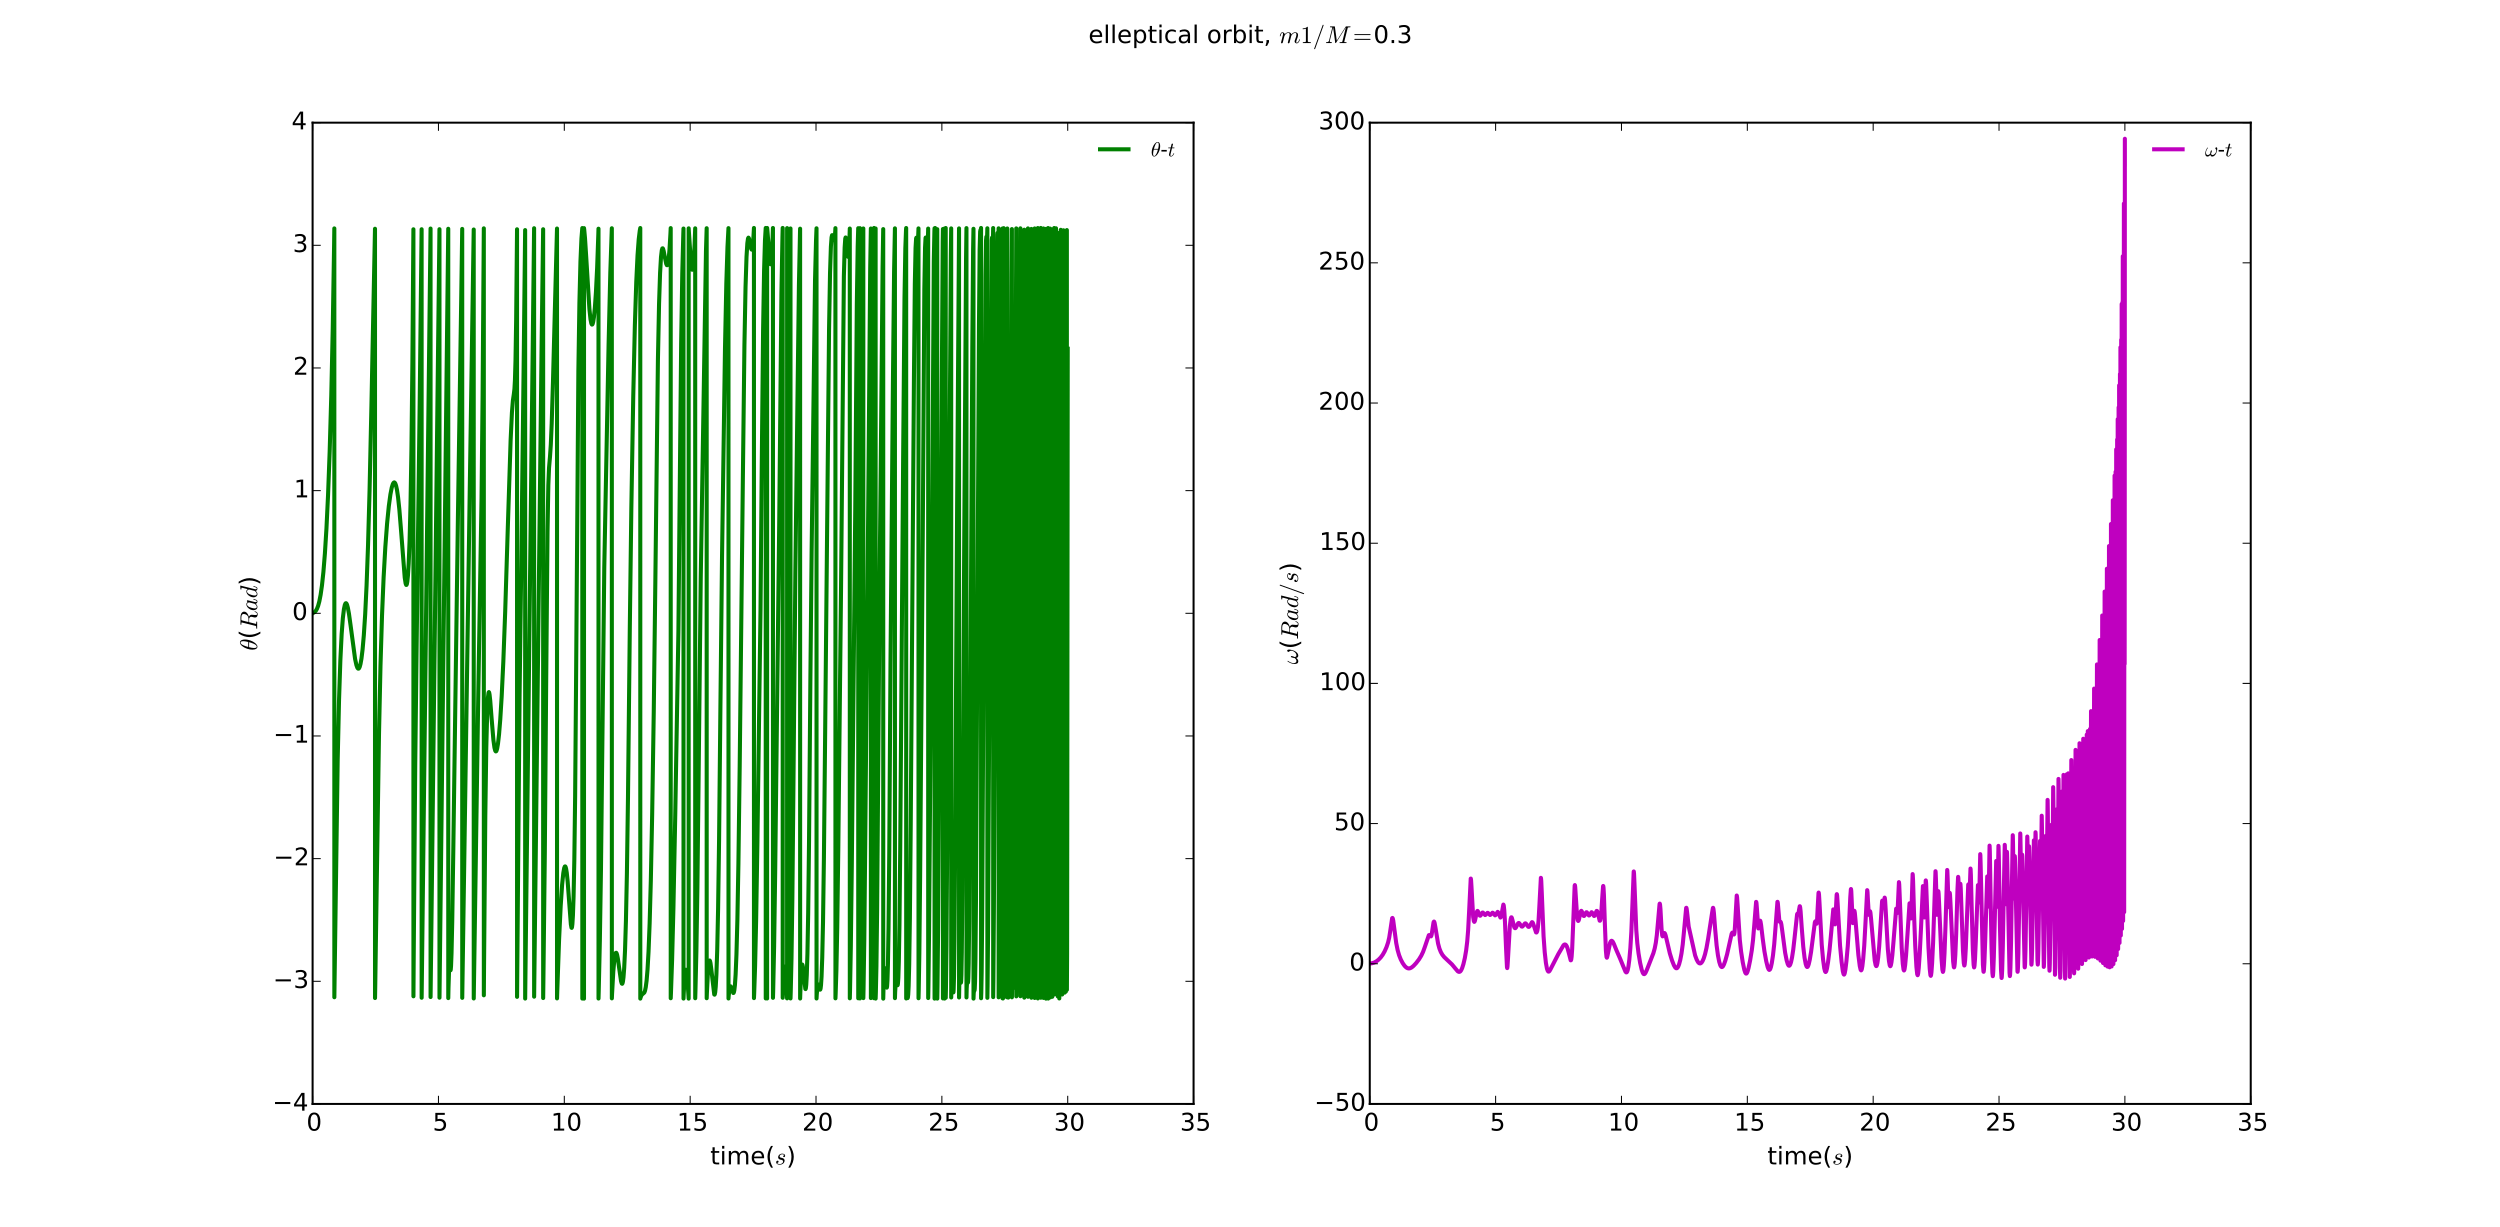 <?xml version="1.0" encoding="utf-8" standalone="no"?>
<!DOCTYPE svg PUBLIC "-//W3C//DTD SVG 1.1//EN"
  "http://www.w3.org/Graphics/SVG/1.1/DTD/svg11.dtd">
<!-- Created with matplotlib (http://matplotlib.org/) -->
<svg height="603pt" version="1.1" viewBox="0 0 1229 603" width="1229pt" xmlns="http://www.w3.org/2000/svg" xmlns:xlink="http://www.w3.org/1999/xlink">
 <defs>
  <style type="text/css">
*{stroke-linecap:butt;stroke-linejoin:round;}
  </style>
 </defs>
 <g id="figure_1">
  <g id="patch_1">
   <path d="
M0 603
L1229.4 603
L1229.4 0
L0 0
z
" style="fill:#ffffff;"/>
  </g>
  <g id="axes_1">
   <g id="patch_2">
    <path d="
M153.675 542.7
L586.759 542.7
L586.759 60.3
L153.675 60.3
z
" style="fill:#ffffff;"/>
   </g>
   <g id="line2d_1">
    <path clip-path="url(#paa341766a5)" d="
M153.675 301.5
L154.69 300.883
L155.271 300.246
L155.828 299.283
L156.385 297.852
L156.979 295.67
L157.61 292.441
L158.278 287.785
L158.983 281.204
L159.713 272.219
L160.481 259.879
L161.26 243.612
L162.064 221.963
L162.856 194.481
L163.574 161.799
L164.23 121.279
L164.354 112.287
L164.366 490.243
L164.465 482.768
L165.999 373.612
L166.668 344.153
L167.323 324.511
L167.954 311.76
L168.548 303.842
L169.08 299.414
L169.526 297.333
L169.872 296.612
L170.107 296.527
L170.318 296.706
L170.602 297.303
L170.998 298.741
L171.543 301.683
L172.335 307.355
L174.562 323.961
L175.205 326.944
L175.688 328.275
L176.035 328.699
L176.282 328.713
L176.529 328.478
L176.839 327.819
L177.222 326.417
L177.693 323.768
L178.237 319.323
L178.843 312.444
L179.512 302.15
L180.204 287.852
L180.922 268.225
L181.677 241.177
L182.593 199.564
L184.35 112.459
L184.362 490.635
L184.461 484.886
L185.216 433.386
L186.317 360.707
L187.047 327.173
L187.79 302.817
L188.582 283.895
L189.423 268.957
L190.289 257.38
L191.143 248.809
L191.923 243.071
L192.591 239.654
L193.123 237.942
L193.531 237.266
L193.816 237.142
L194.063 237.277
L194.348 237.724
L194.707 238.756
L195.152 240.805
L195.684 244.425
L196.315 250.399
L197.12 260.34
L198.963 283.927
L199.409 286.83
L199.693 287.555
L199.842 287.527
L200.003 287.155
L200.238 285.917
L200.547 282.902
L200.918 276.895
L201.351 265.881
L201.809 248.029
L202.267 220.859
L202.725 179.393
L203.232 112.723
L203.245 489.78
L203.344 475.144
L204.123 375.771
L204.828 316.643
L206.338 196.719
L207.266 112.696
L207.278 490.492
L207.377 481.912
L211.659 112.359
L211.671 490.139
L211.77 481.38
L216.039 112.677
L216.051 490.465
L216.15 481.715
L220.358 112.467
L220.37 490.666
L220.469 485.734
L220.791 475.981
L220.989 474.569
L221.051 474.681
L221.211 475.654
L221.471 476.98
L221.496 476.966
L221.583 476.625
L221.731 474.851
L221.966 468.774
L222.313 453.146
L222.845 417.732
L225.122 253.659
L226.742 146.671
L227.225 112.535
L227.237 490.543
L227.336 483.624
L230.962 238.888
L232.88 112.831
L232.892 490.844
L232.991 483.901
L235.132 340.585
L236.728 244.86
L237.248 194.493
L237.842 112.252
L237.854 489.288
L237.953 474.733
L238.572 400.965
L239.054 367.605
L239.5 350.363
L239.883 342.82
L240.18 340.474
L240.341 340.224
L240.354 340.231
L240.465 340.445
L240.663 341.433
L240.997 344.467
L241.665 353.114
L242.556 363.748
L243.076 367.569
L243.472 369.067
L243.732 369.394
L243.905 369.332
L244.115 368.965
L244.412 367.92
L244.808 365.604
L245.316 361.163
L245.922 353.752
L246.627 342.252
L247.432 325.253
L248.347 300.812
L249.585 261.046
L251.02 216.495
L251.663 202.845
L252.134 196.948
L252.604 193.761
L252.901 191.233
L253.148 186.864
L253.42 177.472
L253.742 157.405
L254.151 115.767
L254.175 112.72
L254.188 490.055
L254.287 477.347
L255.425 341.693
L256.328 271.057
L257.392 182.995
L258.16 113.106
L258.172 490.885
L258.271 482.171
L262.565 112.197
L262.577 489.967
L262.676 481.102
L266.289 167.139
L267.007 112.699
L267.019 490.634
L267.118 483.033
L267.824 419.926
L268.479 337.928
L269.16 261.059
L269.556 238.583
L269.902 230.049
L270.373 224.568
L270.769 218.7
L271.214 208.289
L271.845 187.624
L273.825 112.349
L273.837 490.813
L273.936 487.569
L274.84 461.96
L275.631 445.361
L276.337 434.887
L276.918 429.21
L277.364 426.71
L277.673 425.963
L277.859 425.921
L278.032 426.163
L278.279 426.992
L278.614 429.026
L279.047 433.183
L279.678 441.7
L280.631 454.34
L280.94 456.057
L281.039 456.149
L281.076 456.117
L281.2 455.728
L281.385 454.247
L281.645 450.077
L281.967 440.8
L282.338 422.789
L282.734 391.617
L283.18 336.608
L284.33 182.38
L284.838 149.007
L285.357 128.439
L285.84 117.237
L286.248 112.207
L286.261 112.111
L286.273 490.893
L286.372 490.253
L286.619 489.476
L286.743 489.503
L286.892 489.881
L287.09 490.935
L287.102 112.144
L287.201 112.908
L287.585 117.08
L288.179 126.341
L289.75 151.872
L290.294 156.972
L290.703 159.025
L290.987 159.559
L291.161 159.529
L291.346 159.204
L291.618 158.187
L291.977 155.875
L292.435 151.311
L292.967 143.611
L293.549 131.797
L294.143 114.968
L294.217 112.431
L294.229 490.873
L294.328 487.286
L294.885 462.431
L295.43 427.58
L296.036 372.774
L297.063 278.928
L297.694 246.065
L299.191 169.159
L300.033 133.91
L300.738 113.099
L300.775 112.212
L300.787 490.796
L300.886 488.542
L301.493 477.586
L302.012 471.76
L302.433 469.197
L302.743 468.429
L302.928 468.386
L303.101 468.608
L303.361 469.374
L303.745 471.315
L304.376 475.873
L305.304 482.322
L305.663 483.516
L305.861 483.633
L306.009 483.418
L306.22 482.61
L306.504 480.451
L306.851 475.891
L307.259 467.244
L307.704 452.765
L308.187 429.38
L308.719 391.862
L309.61 308.717
L310.365 249.878
L311.305 194.804
L312.097 159.98
L312.79 138.579
L313.421 125.406
L313.99 117.702
L314.51 113.407
L314.758 112.095
L314.77 490.917
L314.869 490.51
L315.29 489.351
L315.686 488.863
L316.762 487.926
L317.096 487.002
L317.455 485.29
L317.863 482.14
L318.321 476.669
L318.816 467.878
L319.361 453.932
L319.942 432.984
L320.598 400.665
L321.39 349.693
L322.157 286.539
L323.432 176.994
L323.988 149.473
L324.496 134.16
L324.954 126.291
L325.337 123.015
L325.622 122.111
L325.795 122.071
L325.968 122.347
L326.253 123.334
L326.797 126.237
L327.503 129.668
L327.824 130.356
L328.01 130.373
L328.183 130.098
L328.418 129.235
L328.728 127.154
L329.124 122.768
L329.594 114.778
L329.717 112.133
L329.73 490.732
L329.829 488.425
L330.398 472.037
L331.054 446.185
L331.945 400.929
L333.504 310.622
L334.036 253.63
L334.865 168.306
L335.409 134.37
L335.929 114.445
L336.003 112.352
L336.016 490.896
L336.115 488.394
L336.56 480.36
L336.919 477.282
L337.154 476.72
L337.266 476.826
L337.439 477.436
L337.711 479.402
L338.119 484.277
L338.54 490.916
L338.552 112.249
L338.651 113.932
L339.604 128.388
L340.025 131.84
L340.285 132.611
L340.408 132.574
L340.557 132.169
L340.78 130.79
L341.089 127.249
L341.473 119.978
L341.757 112.246
L341.77 490.736
L341.869 487.482
L342.339 467.575
L342.834 436.544
L343.391 386.279
L344.479 284.601
L347.066 123.102
L347.4 112.197
L347.412 490.724
L347.511 488.065
L348.018 477.927
L348.427 473.576
L348.724 472.291
L348.885 472.19
L348.897 472.199
L349.045 472.471
L349.281 473.497
L349.652 476.322
L351.124 488.871
L351.273 488.982
L351.285 488.974
L351.409 488.727
L351.594 487.763
L351.854 485.072
L352.188 478.952
L352.584 467.046
L353.017 446.754
L353.5 412.684
L354.143 348.607
L354.948 273.692
L356.408 171.233
L357.064 139.302
L357.633 121.374
L358.115 112.152
L358.128 490.854
L358.227 489.565
L358.623 486.094
L358.932 484.985
L359.13 484.86
L359.303 485.043
L359.588 485.761
L360.454 488.151
L360.615 488.12
L360.776 487.798
L360.999 486.772
L361.283 484.278
L361.63 479.068
L362.038 469.19
L362.496 452.209
L363.003 424.543
L363.634 376.719
L365.181 236.113
L365.96 169.704
L366.505 141.09
L366.987 126.25
L367.396 119.58
L367.718 117.255
L367.94 116.823
L368.064 116.914
L368.262 117.445
L368.633 119.247
L369.314 122.451
L369.536 122.724
L369.66 122.601
L369.833 122.043
L370.081 120.361
L370.403 116.395
L370.638 112.063
L370.65 490.675
L370.749 488.427
L371.195 475.128
L371.714 452.285
L372.333 414.323
L373.867 299.879
L374.461 230.928
L375.129 162.82
L375.624 133.036
L376.07 118.015
L376.429 112.065
L376.441 490.819
L376.54 490.025
L376.75 489.343
L376.837 489.424
L376.986 489.997
L377.109 490.848
L377.122 112.074
L377.221 112.986
L377.666 118.614
L378.458 128.399
L378.755 129.86
L378.866 129.925
L378.891 129.9
L379.015 129.555
L379.213 128.19
L379.485 124.554
L379.832 116.677
L379.98 112.075
L379.992 490.533
L380.091 486.976
L380.549 465.383
L381.069 429.267
L383.073 256.09
L384.15 144.251
L384.657 116.327
L384.769 112.064
L384.781 490.502
L384.88 487.253
L385.288 478.162
L385.585 475.427
L385.734 475.148
L385.759 475.167
L385.87 475.475
L386.068 476.852
L386.39 480.977
L386.934 490.793
L386.946 112.146
L387.045 113.937
L387.553 120.962
L387.813 122.298
L387.887 122.314
L387.912 122.281
L388.035 121.809
L388.233 119.94
L388.506 114.913
L388.605 112.314
L388.617 490.835
L388.716 487.734
L389.1 470.947
L389.52 441.786
L390.003 391.092
L391.005 280.781
L391.945 204.151
L392.75 140.326
L393.294 113.756
L393.331 112.423
L393.344 490.867
L393.443 487.634
L393.876 477.834
L394.198 474.641
L394.396 474.166
L394.495 474.302
L394.668 475.061
L394.965 477.563
L395.905 486.152
L396.004 486.243
L396.041 486.205
L396.165 485.76
L396.351 484.075
L396.61 479.33
L396.932 468.825
L397.303 448.793
L397.724 413.199
L398.368 335.563
L398.999 270.911
L400.669 137.813
L401.164 118.1
L401.399 112.236
L401.411 490.859
L401.51 489.021
L401.857 484.969
L402.117 483.95
L402.241 483.929
L402.253 483.94
L402.414 484.263
L402.81 485.766
L403.119 486.528
L403.243 486.466
L403.391 485.98
L403.602 484.326
L403.874 480.078
L404.208 470.803
L404.592 453.275
L405.037 421.655
L405.656 358.977
L407.561 161.897
L408.044 134.218
L408.465 121.326
L408.799 116.7
L409.046 115.612
L409.157 115.594
L409.182 115.621
L409.355 116.05
L410.024 118.121
L410.048 118.107
L410.172 117.848
L410.358 116.76
L410.605 113.715
L410.692 112.153
L410.704 490.784
L410.803 488.606
L411.162 477.263
L411.583 456.094
L412.09 418.14
L413.439 290.601
L414.849 135.749
L415.233 121.715
L415.53 117.303
L415.703 116.736
L415.716 116.742
L415.815 116.987
L416 118.221
L416.495 123.64
L416.842 126.134
L416.941 126.276
L416.99 126.227
L417.114 125.718
L417.299 123.82
L417.559 118.585
L417.757 112.351
L417.77 490.768
L417.869 486.793
L418.265 465.075
L418.747 425.224
L420.455 249.359
L421.21 149.923
L421.643 121.209
L421.903 112.184
L421.915 490.759
L422.014 488.74
L422.261 486.468
L422.311 486.442
L422.348 486.506
L422.472 487.203
L422.707 490.201
L422.744 490.825
L422.756 112.164
L422.855 113.984
L423.548 125.294
L423.709 125.896
L423.734 125.882
L423.82 125.588
L423.981 123.974
L424.216 118.878
L424.402 112.317
L424.414 490.669
L424.513 486.075
L424.885 461.735
L425.318 417.144
L426.444 291.766
L426.827 248.668
L427.792 131.726
L428.114 112.34
L428.127 490.656
L428.226 486.627
L428.56 478.479
L428.77 477.16
L428.832 477.259
L428.956 478.045
L429.191 481.301
L429.661 490.713
L429.673 112.064
L429.772 113.732
L430.057 116.401
L430.106 116.448
L430.144 116.388
L430.255 115.689
L430.44 112.622
L430.453 112.326
L430.465 490.895
L430.564 487.992
L430.849 474.844
L431.195 447.303
L431.604 395.164
L432.445 282.962
L433.027 223.827
L433.88 131.355
L434.19 112.629
L434.202 490.926
L434.301 486.723
L434.648 477.677
L434.883 475.907
L434.932 475.913
L434.957 475.959
L435.081 476.585
L435.328 479.305
L435.885 485.446
L435.947 485.518
L435.984 485.46
L436.095 484.782
L436.269 481.997
L436.504 474.18
L436.801 456.143
L437.159 419.162
L437.766 326.332
L438.273 267.799
L438.966 187.705
L439.535 133.452
L439.944 112.253
L439.956 490.698
L440.055 487.653
L440.364 482.29
L440.562 481.527
L440.649 481.663
L440.834 482.548
L441.23 484.35
L441.305 484.244
L441.428 483.493
L441.614 480.659
L441.862 472.803
L442.171 454.648
L442.542 417.742
L443.99 224.764
L444.658 146.712
L445.066 122.03
L445.4 113.041
L445.475 112.095
L445.487 490.843
L445.586 490.105
L445.735 489.763
L445.759 489.773
L445.883 490.008
L446.192 490.659
L446.217 490.638
L446.316 490.337
L446.477 488.909
L446.687 484.697
L446.96 474.136
L447.294 451.372
L447.714 405.412
L449.286 186.669
L449.731 139.538
L450.09 121.854
L450.362 117.233
L450.486 116.857
L450.523 116.892
L450.647 117.351
L451.055 119.243
L451.092 119.199
L451.191 118.736
L451.352 116.682
L451.525 112.275
L451.538 490.738
L451.637 486.928
L451.946 468.648
L452.33 431.161
L453.629 263.046
L454.409 142.178
L454.755 121.636
L455.003 116.967
L455.077 116.769
L455.126 116.876
L455.262 117.934
L455.794 123.409
L455.844 123.314
L455.955 122.385
L456.129 118.664
L456.289 112.368
L456.302 490.636
L456.401 485.107
L456.722 458.292
L457.168 399.249
L457.836 314.906
L458.158 270.612
L459.049 128.568
L459.358 113.474
L459.42 112.229
L459.432 490.917
L459.531 490.096
L459.556 490.067
L459.581 490.101
L459.581 490.101
L459.667 490.678
L459.68 490.813
L459.692 112.083
L459.791 113.608
L460.348 122.412
L460.373 122.379
L460.459 121.758
L460.608 118.66
L460.756 112.672
L460.769 490.908
L460.868 484.958
L461.165 457.424
L461.561 397.181
L462.167 308.793
L462.526 262.342
L463.441 118.641
L463.54 112.577
L463.553 490.821
L463.652 486.7
L463.875 482.939
L463.899 482.932
L463.912 482.955
L463.912 482.955
L463.998 483.581
L464.196 487.271
L464.345 490.896
L464.357 112.313
L464.456 114.432
L464.654 116.515
L464.679 116.49
L464.753 115.951
L464.889 112.945
L464.914 112.092
L464.926 490.504
L465.025 485.858
L465.285 464.859
L465.607 418.144
L466.485 277.433
L466.82 223.606
L467.438 125.363
L467.599 112.282
L467.611 490.362
L467.71 485.011
L467.958 478.749
L468.02 478.55
L468.069 478.715
L468.205 480.355
L468.676 487.859
L468.725 487.705
L468.824 486.339
L468.997 479.923
L469.232 461.207
L469.529 417.298
L470.532 247.709
L471.46 112.284
L471.472 490.36
L471.571 484.989
L471.819 478.698
L471.893 478.447
L471.942 478.597
L472.091 480.091
L472.388 483.098
L472.413 483.069
L472.487 482.52
L472.623 479.315
L472.821 468.183
L473.081 438.771
L473.44 368.215
L473.947 278.267
L474.368 210.229
L474.912 127.022
L475.11 112.141
L475.122 490.35
L475.221 486.024
L475.444 481.862
L475.506 481.733
L475.555 481.836
L475.828 483.082
L475.902 482.794
L476.026 480.825
L476.199 473.706
L476.434 453.188
L476.743 402.996
L477.993 169.837
L478.377 122.648
L478.562 112.474
L478.575 490.913
L478.674 488.329
L478.872 486.78
L478.971 486.89
L479.045 486.933
L479.082 486.862
L479.181 486.12
L479.329 482.666
L479.527 471.659
L479.787 442.539
L480.171 369.016
L481.26 159.964
L481.594 122.775
L481.841 113.873
L481.99 113.029
L482.015 113.039
L482.138 113.141
L482.175 113.064
L482.274 112.249
L482.287 112.065
L482.299 490.735
L482.398 488.203
L482.584 478.128
L482.831 451.009
L483.202 380.931
L484.465 135.399
L484.737 118.201
L484.898 116.383
L484.91 116.39
L484.997 116.719
L485.12 117.202
L485.17 117.09
L485.269 115.851
L485.38 112.229
L485.393 490.529
L485.492 484.503
L485.727 458.801
L486.073 391.886
L486.655 287.051
L487.57 118.172
L487.682 116.816
L487.731 116.962
L487.979 119.193
L488.065 118.598
L488.189 114.807
L488.239 112.103
L488.251 490.186
L488.35 482.046
L488.597 446.413
L489.612 232.114
L490.045 131.571
L490.293 115.148
L490.367 114.502
L490.416 114.784
L490.701 118.701
L490.775 117.944
L490.899 113.028
L490.911 112.245
L490.924 490.282
L491.023 481.415
L491.258 443.516
L492.384 176.877
L492.706 119.183
L492.817 112.331
L492.829 490.78
L492.928 489.365
L492.978 489.736
L493.04 490.853
L493.052 112.255
L493.151 114.577
L493.262 115.882
L493.3 115.658
L493.399 112.784
L493.411 112.161
L493.423 490.349
L493.522 482.403
L493.733 449.23
L494.71 213.144
L495.106 119.438
L495.18 112.322
L495.193 490.301
L495.292 485.793
L495.354 485.063
L495.403 485.368
L495.589 489.508
L495.675 490.413
L495.712 490.138
L495.811 486.721
L495.972 470.683
L496.195 422.392
L497.296 134.655
L497.445 112.607
L497.457 490.272
L497.556 483.654
L497.655 481.712
L497.705 482.035
L497.927 485.84
L498.002 484.864
L498.113 478.482
L498.286 453.159
L498.558 371.85
L498.917 282.442
L499.152 224.729
L499.598 112.282
L499.61 489.815
L499.709 482.395
L499.821 479.957
L499.858 480.124
L500.031 482.318
L500.093 481.757
L500.192 477.128
L500.353 455.929
L500.588 388.294
L501.008 273.723
L501.256 203.723
L501.627 112.244
L501.64 489.745
L501.738 482.263
L501.862 479.848
L501.899 480.017
L501.998 480.657
L502.048 480.312
L502.134 477.203
L502.271 462.632
L502.469 413.634
L503.409 133.078
L503.533 112.919
L503.545 490.437
L503.644 483.266
L503.78 481.031
L503.805 481.037
L503.854 480.944
L503.929 479.665
L504.04 472.452
L504.201 444.775
L504.485 345.803
L505.129 151.872
L505.339 112.287
L505.352 490.021
L505.451 484.487
L505.772 474.002
L505.933 445.059
L506.255 330.377
L507.034 112.541
L507.047 490.495
L507.146 486.469
L507.344 481.555
L507.48 465.099
L507.678 407.647
L508.507 127.228
L508.643 112.304
L508.655 490.61
L508.754 488.411
L508.853 486
L508.965 475.989
L509.138 434.39
L510.165 112.544
L510.19 112.108
L510.202 490.82
L510.301 488.752
L510.413 478.708
L510.573 438.429
L511.576 113.403
L511.662 112.065
L511.675 490.488
L511.774 481.591
L511.922 443.703
L512.912 113.606
L512.974 112.309
L512.986 490.587
L513.085 478.95
L513.246 426.43
L514.026 115.893
L514.174 112.85
L514.187 112.522
L514.199 490.923
L514.298 479.474
L514.446 428.196
L515.189 114.2
L515.238 112.104
L515.3 490.896
L515.35 489.896
L515.436 479.697
L515.585 424.491
L516.265 113.615
L516.278 112.384
L516.29 490.335
L516.389 489.08
L516.426 488.377
L516.5 480.272
L516.637 429.901
L517.28 112.787
L517.292 490.031
L517.391 486.821
L517.404 486.858
L517.404 486.858
L517.404 486.858
L517.441 486.163
L517.515 476.958
L517.651 418.491
L518.233 112.09
L518.245 488.895
L518.344 484.438
L518.357 484.46
L518.357 484.46
L518.357 484.46
L518.394 483.594
L518.468 472.564
L518.604 403.911
L519.111 115.462
L519.124 112.227
L519.136 488.454
L519.235 482.14
L519.26 481.982
L519.309 478.636
L519.408 447.337
L519.953 114.473
L519.965 489.791
L520.064 480.141
L520.101 479.528
L520.163 471.52
L520.274 415.671
L520.732 116.285
L520.745 490.841
L520.844 478.538
L520.893 476.614
L520.967 458.429
L521.128 335.751
L521.475 112.982
L521.487 487.731
L521.586 476.994
L521.636 472.454
L521.722 435.787
L522.155 114.845
L522.168 488.892
L522.267 476.019
L522.329 466.381
L522.44 390.028
L522.799 113.202
L522.811 487.278
L522.91 474.67
L522.972 458.844
L523.12 326.224
L523.393 114.407
L523.405 487.971
L523.504 473.708
L523.578 444.078
L523.95 114.038
L523.962 487.469
L524.061 471.915
L524.135 430.662
L524.469 113.104
L524.482 486.605
L524.581 468.812
L524.667 397.511
L524.89 171.432
L524.89 171.432" style="fill:none;stroke:#008000;stroke-linecap:square;stroke-width:2;"/>
   </g>
   <g id="patch_3">
    <path d="
M153.675 60.3
L586.759 60.3" style="fill:none;stroke:#000000;stroke-linecap:square;stroke-linejoin:miter;"/>
   </g>
   <g id="patch_4">
    <path d="
M586.759 542.7
L586.759 60.3" style="fill:none;stroke:#000000;stroke-linecap:square;stroke-linejoin:miter;"/>
   </g>
   <g id="patch_5">
    <path d="
M153.675 542.7
L586.759 542.7" style="fill:none;stroke:#000000;stroke-linecap:square;stroke-linejoin:miter;"/>
   </g>
   <g id="patch_6">
    <path d="
M153.675 542.7
L153.675 60.3" style="fill:none;stroke:#000000;stroke-linecap:square;stroke-linejoin:miter;"/>
   </g>
   <g id="matplotlib.axis_1">
    <g id="xtick_1">
     <g id="line2d_2">
      <defs>
       <path d="
M0 0
L0 -4" id="m93b0483c22" style="stroke:#000000;stroke-width:0.5;"/>
      </defs>
      <g>
       <use style="stroke:#000000;stroke-width:0.5;" x="153.675" xlink:href="#m93b0483c22" y="542.7"/>
      </g>
     </g>
     <g id="line2d_3">
      <defs>
       <path d="
M0 0
L0 4" id="m741efc42ff" style="stroke:#000000;stroke-width:0.5;"/>
      </defs>
      <g>
       <use style="stroke:#000000;stroke-width:0.5;" x="153.675" xlink:href="#m741efc42ff" y="60.3"/>
      </g>
     </g>
     <g id="text_1">
      <!-- 0 -->
      <defs>
       <path d="
M31.781 66.406
Q24.172 66.406 20.328 58.906
Q16.5 51.422 16.5 36.375
Q16.5 21.391 20.328 13.891
Q24.172 6.391 31.781 6.391
Q39.453 6.391 43.281 13.891
Q47.125 21.391 47.125 36.375
Q47.125 51.422 43.281 58.906
Q39.453 66.406 31.781 66.406
M31.781 74.219
Q44.047 74.219 50.516 64.516
Q56.984 54.828 56.984 36.375
Q56.984 17.969 50.516 8.266
Q44.047 -1.422 31.781 -1.422
Q19.531 -1.422 13.062 8.266
Q6.594 17.969 6.594 36.375
Q6.594 54.828 13.062 64.516
Q19.531 74.219 31.781 74.219" id="BitstreamVeraSans-Roman-30"/>
      </defs>
      <g transform="translate(150.652 555.818)scale(0.12 -0.12)">
       <use xlink:href="#BitstreamVeraSans-Roman-30"/>
      </g>
     </g>
    </g>
    <g id="xtick_2">
     <g id="line2d_4">
      <g>
       <use style="stroke:#000000;stroke-width:0.5;" x="215.544" xlink:href="#m93b0483c22" y="542.7"/>
      </g>
     </g>
     <g id="line2d_5">
      <g>
       <use style="stroke:#000000;stroke-width:0.5;" x="215.544" xlink:href="#m741efc42ff" y="60.3"/>
      </g>
     </g>
     <g id="text_2">
      <!-- 5 -->
      <defs>
       <path d="
M10.797 72.906
L49.516 72.906
L49.516 64.594
L19.828 64.594
L19.828 46.734
Q21.969 47.469 24.109 47.828
Q26.266 48.188 28.422 48.188
Q40.625 48.188 47.75 41.5
Q54.891 34.812 54.891 23.391
Q54.891 11.625 47.562 5.094
Q40.234 -1.422 26.906 -1.422
Q22.312 -1.422 17.547 -0.641
Q12.797 0.141 7.719 1.703
L7.719 11.625
Q12.109 9.234 16.797 8.062
Q21.484 6.891 26.703 6.891
Q35.156 6.891 40.078 11.328
Q45.016 15.766 45.016 23.391
Q45.016 31 40.078 35.438
Q35.156 39.891 26.703 39.891
Q22.75 39.891 18.812 39.016
Q14.891 38.141 10.797 36.281
z
" id="BitstreamVeraSans-Roman-35"/>
      </defs>
      <g transform="translate(212.714 555.818)scale(0.12 -0.12)">
       <use xlink:href="#BitstreamVeraSans-Roman-35"/>
      </g>
     </g>
    </g>
    <g id="xtick_3">
     <g id="line2d_6">
      <g>
       <use style="stroke:#000000;stroke-width:0.5;" x="277.413" xlink:href="#m93b0483c22" y="542.7"/>
      </g>
     </g>
     <g id="line2d_7">
      <g>
       <use style="stroke:#000000;stroke-width:0.5;" x="277.413" xlink:href="#m741efc42ff" y="60.3"/>
      </g>
     </g>
     <g id="text_3">
      <!-- 10 -->
      <defs>
       <path d="
M12.406 8.297
L28.516 8.297
L28.516 63.922
L10.984 60.406
L10.984 69.391
L28.422 72.906
L38.281 72.906
L38.281 8.297
L54.391 8.297
L54.391 0
L12.406 0
z
" id="BitstreamVeraSans-Roman-31"/>
      </defs>
      <g transform="translate(270.836 555.818)scale(0.12 -0.12)">
       <use xlink:href="#BitstreamVeraSans-Roman-31"/>
       <use x="63.623" xlink:href="#BitstreamVeraSans-Roman-30"/>
      </g>
     </g>
    </g>
    <g id="xtick_4">
     <g id="line2d_8">
      <g>
       <use style="stroke:#000000;stroke-width:0.5;" x="339.282" xlink:href="#m93b0483c22" y="542.7"/>
      </g>
     </g>
     <g id="line2d_9">
      <g>
       <use style="stroke:#000000;stroke-width:0.5;" x="339.282" xlink:href="#m741efc42ff" y="60.3"/>
      </g>
     </g>
     <g id="text_4">
      <!-- 15 -->
      <g transform="translate(332.831 555.818)scale(0.12 -0.12)">
       <use xlink:href="#BitstreamVeraSans-Roman-31"/>
       <use x="63.623" xlink:href="#BitstreamVeraSans-Roman-35"/>
      </g>
     </g>
    </g>
    <g id="xtick_5">
     <g id="line2d_10">
      <g>
       <use style="stroke:#000000;stroke-width:0.5;" x="401.152" xlink:href="#m93b0483c22" y="542.7"/>
      </g>
     </g>
     <g id="line2d_11">
      <g>
       <use style="stroke:#000000;stroke-width:0.5;" x="401.152" xlink:href="#m741efc42ff" y="60.3"/>
      </g>
     </g>
     <g id="text_5">
      <!-- 20 -->
      <defs>
       <path d="
M19.188 8.297
L53.609 8.297
L53.609 0
L7.328 0
L7.328 8.297
Q12.938 14.109 22.625 23.891
Q32.328 33.688 34.812 36.531
Q39.547 41.844 41.422 45.531
Q43.312 49.219 43.312 52.781
Q43.312 58.594 39.234 62.25
Q35.156 65.922 28.609 65.922
Q23.969 65.922 18.812 64.312
Q13.672 62.703 7.812 59.422
L7.812 69.391
Q13.766 71.781 18.938 73
Q24.125 74.219 28.422 74.219
Q39.75 74.219 46.484 68.547
Q53.219 62.891 53.219 53.422
Q53.219 48.922 51.531 44.891
Q49.859 40.875 45.406 35.406
Q44.188 33.984 37.641 27.219
Q31.109 20.453 19.188 8.297" id="BitstreamVeraSans-Roman-32"/>
      </defs>
      <g transform="translate(394.355 555.818)scale(0.12 -0.12)">
       <use xlink:href="#BitstreamVeraSans-Roman-32"/>
       <use x="63.623" xlink:href="#BitstreamVeraSans-Roman-30"/>
      </g>
     </g>
    </g>
    <g id="xtick_6">
     <g id="line2d_12">
      <g>
       <use style="stroke:#000000;stroke-width:0.5;" x="463.021" xlink:href="#m93b0483c22" y="542.7"/>
      </g>
     </g>
     <g id="line2d_13">
      <g>
       <use style="stroke:#000000;stroke-width:0.5;" x="463.021" xlink:href="#m741efc42ff" y="60.3"/>
      </g>
     </g>
     <g id="text_6">
      <!-- 25 -->
      <g transform="translate(456.35 555.818)scale(0.12 -0.12)">
       <use xlink:href="#BitstreamVeraSans-Roman-32"/>
       <use x="63.623" xlink:href="#BitstreamVeraSans-Roman-35"/>
      </g>
     </g>
    </g>
    <g id="xtick_7">
     <g id="line2d_14">
      <g>
       <use style="stroke:#000000;stroke-width:0.5;" x="524.89" xlink:href="#m93b0483c22" y="542.7"/>
      </g>
     </g>
     <g id="line2d_15">
      <g>
       <use style="stroke:#000000;stroke-width:0.5;" x="524.89" xlink:href="#m741efc42ff" y="60.3"/>
      </g>
     </g>
     <g id="text_7">
      <!-- 30 -->
      <defs>
       <path d="
M40.578 39.312
Q47.656 37.797 51.625 33
Q55.609 28.219 55.609 21.188
Q55.609 10.406 48.188 4.484
Q40.766 -1.422 27.094 -1.422
Q22.516 -1.422 17.656 -0.516
Q12.797 0.391 7.625 2.203
L7.625 11.719
Q11.719 9.328 16.594 8.109
Q21.484 6.891 26.812 6.891
Q36.078 6.891 40.938 10.547
Q45.797 14.203 45.797 21.188
Q45.797 27.641 41.281 31.266
Q36.766 34.906 28.719 34.906
L20.219 34.906
L20.219 43.016
L29.109 43.016
Q36.375 43.016 40.234 45.922
Q44.094 48.828 44.094 54.297
Q44.094 59.906 40.109 62.906
Q36.141 65.922 28.719 65.922
Q24.656 65.922 20.016 65.031
Q15.375 64.156 9.812 62.312
L9.812 71.094
Q15.438 72.656 20.344 73.438
Q25.25 74.219 29.594 74.219
Q40.828 74.219 47.359 69.109
Q53.906 64.016 53.906 55.328
Q53.906 49.266 50.438 45.094
Q46.969 40.922 40.578 39.312" id="BitstreamVeraSans-Roman-33"/>
      </defs>
      <g transform="translate(518.111 555.818)scale(0.12 -0.12)">
       <use xlink:href="#BitstreamVeraSans-Roman-33"/>
       <use x="63.623" xlink:href="#BitstreamVeraSans-Roman-30"/>
      </g>
     </g>
    </g>
    <g id="xtick_8">
     <g id="line2d_16">
      <g>
       <use style="stroke:#000000;stroke-width:0.5;" x="586.759" xlink:href="#m93b0483c22" y="542.7"/>
      </g>
     </g>
     <g id="line2d_17">
      <g>
       <use style="stroke:#000000;stroke-width:0.5;" x="586.759" xlink:href="#m741efc42ff" y="60.3"/>
      </g>
     </g>
     <g id="text_8">
      <!-- 35 -->
      <g transform="translate(580.106 555.818)scale(0.12 -0.12)">
       <use xlink:href="#BitstreamVeraSans-Roman-33"/>
       <use x="63.623" xlink:href="#BitstreamVeraSans-Roman-35"/>
      </g>
     </g>
    </g>
    <g id="text_9">
     <!-- time($s$) -->
     <defs>
      <path d="
M8.016 75.875
L15.828 75.875
Q23.141 64.359 26.781 53.312
Q30.422 42.281 30.422 31.391
Q30.422 20.453 26.781 9.375
Q23.141 -1.703 15.828 -13.188
L8.016 -13.188
Q14.5 -2 17.703 9.062
Q20.906 20.125 20.906 31.391
Q20.906 42.672 17.703 53.656
Q14.5 64.656 8.016 75.875" id="BitstreamVeraSans-Roman-29"/>
      <path d="
M52 44.188
Q55.375 50.25 60.062 53.125
Q64.75 56 71.094 56
Q79.641 56 84.281 50.016
Q88.922 44.047 88.922 33.016
L88.922 0
L79.891 0
L79.891 32.719
Q79.891 40.578 77.094 44.375
Q74.312 48.188 68.609 48.188
Q61.625 48.188 57.562 43.547
Q53.516 38.922 53.516 30.906
L53.516 0
L44.484 0
L44.484 32.719
Q44.484 40.625 41.703 44.406
Q38.922 48.188 33.109 48.188
Q26.219 48.188 22.156 43.531
Q18.109 38.875 18.109 30.906
L18.109 0
L9.078 0
L9.078 54.688
L18.109 54.688
L18.109 46.188
Q21.188 51.219 25.484 53.609
Q29.781 56 35.688 56
Q41.656 56 45.828 52.969
Q50 49.953 52 44.188" id="BitstreamVeraSans-Roman-6d"/>
      <path d="
M8.688 6.109
Q11.375 1.516 19.484 1.516
Q23 1.516 26.172 2.703
Q29.344 3.906 31.422 6.297
Q33.5 8.688 33.5 12.109
Q33.5 14.703 31.641 16.359
Q29.781 18.016 27.094 18.609
L21.688 19.672
Q17.969 20.609 15.578 23.141
Q13.188 25.688 13.188 29.297
Q13.188 33.734 15.594 37.156
Q18.016 40.578 21.969 42.375
Q25.922 44.188 30.172 44.188
Q34.719 44.188 38.297 42.016
Q41.891 39.844 41.891 35.594
Q41.891 33.297 40.594 31.531
Q39.312 29.781 37.016 29.781
Q35.688 29.781 34.734 30.641
Q33.797 31.5 33.797 32.812
Q33.797 33.984 34.453 35.078
Q35.109 36.188 36.203 36.844
Q37.312 37.5 38.484 37.5
Q37.594 39.656 35.172 40.625
Q32.766 41.609 29.984 41.609
Q27.438 41.609 24.891 40.578
Q22.359 39.547 20.812 37.562
Q19.281 35.594 19.281 32.906
Q19.281 31.109 20.547 29.734
Q21.828 28.375 23.688 27.781
L29.5 26.609
Q32.281 26.031 34.594 24.531
Q36.922 23.047 38.25 20.766
Q39.594 18.5 39.594 15.578
Q39.594 11.859 37.516 8.25
Q35.453 4.641 32.422 2.484
Q27.094 -1.125 19.391 -1.125
Q14.062 -1.125 9.609 1.312
Q5.172 3.766 5.172 8.594
Q5.172 11.328 6.75 13.344
Q8.344 15.375 11.078 15.375
Q12.703 15.375 13.797 14.391
Q14.891 13.422 14.891 11.812
Q14.891 9.516 13.172 7.812
Q11.469 6.109 9.188 6.109
z
" id="Cmmi10-73"/>
      <path d="
M9.422 54.688
L18.406 54.688
L18.406 0
L9.422 0
z

M9.422 75.984
L18.406 75.984
L18.406 64.594
L9.422 64.594
z
" id="BitstreamVeraSans-Roman-69"/>
      <path d="
M31 75.875
Q24.469 64.656 21.281 53.656
Q18.109 42.672 18.109 31.391
Q18.109 20.125 21.312 9.062
Q24.516 -2 31 -13.188
L23.188 -13.188
Q15.875 -1.703 12.234 9.375
Q8.594 20.453 8.594 31.391
Q8.594 42.281 12.203 53.312
Q15.828 64.359 23.188 75.875
z
" id="BitstreamVeraSans-Roman-28"/>
      <path d="
M56.203 29.594
L56.203 25.203
L14.891 25.203
Q15.484 15.922 20.484 11.062
Q25.484 6.203 34.422 6.203
Q39.594 6.203 44.453 7.469
Q49.312 8.734 54.109 11.281
L54.109 2.781
Q49.266 0.734 44.188 -0.344
Q39.109 -1.422 33.891 -1.422
Q20.797 -1.422 13.156 6.188
Q5.516 13.812 5.516 26.812
Q5.516 40.234 12.766 48.109
Q20.016 56 32.328 56
Q43.359 56 49.781 48.891
Q56.203 41.797 56.203 29.594
M47.219 32.234
Q47.125 39.594 43.094 43.984
Q39.062 48.391 32.422 48.391
Q24.906 48.391 20.391 44.141
Q15.875 39.891 15.188 32.172
z
" id="BitstreamVeraSans-Roman-65"/>
      <path d="
M18.312 70.219
L18.312 54.688
L36.812 54.688
L36.812 47.703
L18.312 47.703
L18.312 18.016
Q18.312 11.328 20.141 9.422
Q21.969 7.516 27.594 7.516
L36.812 7.516
L36.812 0
L27.594 0
Q17.188 0 13.234 3.875
Q9.281 7.766 9.281 18.016
L9.281 47.703
L2.688 47.703
L2.688 54.688
L9.281 54.688
L9.281 70.219
z
" id="BitstreamVeraSans-Roman-74"/>
     </defs>
     <g transform="translate(349.157 572.432)scale(0.12 -0.12)">
      <use transform="translate(0.0 0.016)" xlink:href="#BitstreamVeraSans-Roman-74"/>
      <use transform="translate(39.209 0.016)" xlink:href="#BitstreamVeraSans-Roman-69"/>
      <use transform="translate(66.992 0.016)" xlink:href="#BitstreamVeraSans-Roman-6d"/>
      <use transform="translate(164.404 0.016)" xlink:href="#BitstreamVeraSans-Roman-65"/>
      <use transform="translate(225.928 0.016)" xlink:href="#BitstreamVeraSans-Roman-28"/>
      <use transform="translate(264.941 0.016)" xlink:href="#Cmmi10-73"/>
      <use transform="translate(311.719 0.016)" xlink:href="#BitstreamVeraSans-Roman-29"/>
     </g>
    </g>
   </g>
   <g id="matplotlib.axis_2">
    <g id="ytick_1">
     <g id="line2d_18">
      <defs>
       <path d="
M0 0
L4 0" id="m728421d6d4" style="stroke:#000000;stroke-width:0.5;"/>
      </defs>
      <g>
       <use style="stroke:#000000;stroke-width:0.5;" x="153.675" xlink:href="#m728421d6d4" y="542.7"/>
      </g>
     </g>
     <g id="line2d_19">
      <defs>
       <path d="
M0 0
L-4 0" id="mcb0005524f" style="stroke:#000000;stroke-width:0.5;"/>
      </defs>
      <g>
       <use style="stroke:#000000;stroke-width:0.5;" x="586.759" xlink:href="#mcb0005524f" y="542.7"/>
      </g>
     </g>
     <g id="text_10">
      <!-- −4 -->
      <defs>
       <path d="
M10.594 35.5
L73.188 35.5
L73.188 27.203
L10.594 27.203
z
" id="BitstreamVeraSans-Roman-2212"/>
       <path d="
M37.797 64.312
L12.891 25.391
L37.797 25.391
z

M35.203 72.906
L47.609 72.906
L47.609 25.391
L58.016 25.391
L58.016 17.188
L47.609 17.188
L47.609 0
L37.797 0
L37.797 17.188
L4.891 17.188
L4.891 26.703
z
" id="BitstreamVeraSans-Roman-34"/>
      </defs>
      <g transform="translate(133.929 546.011)scale(0.12 -0.12)">
       <use xlink:href="#BitstreamVeraSans-Roman-2212"/>
       <use x="83.789" xlink:href="#BitstreamVeraSans-Roman-34"/>
      </g>
     </g>
    </g>
    <g id="ytick_2">
     <g id="line2d_20">
      <g>
       <use style="stroke:#000000;stroke-width:0.5;" x="153.675" xlink:href="#m728421d6d4" y="482.4"/>
      </g>
     </g>
     <g id="line2d_21">
      <g>
       <use style="stroke:#000000;stroke-width:0.5;" x="586.759" xlink:href="#mcb0005524f" y="482.4"/>
      </g>
     </g>
     <g id="text_11">
      <!-- −3 -->
      <g transform="translate(134.218 485.711)scale(0.12 -0.12)">
       <use xlink:href="#BitstreamVeraSans-Roman-2212"/>
       <use x="83.789" xlink:href="#BitstreamVeraSans-Roman-33"/>
      </g>
     </g>
    </g>
    <g id="ytick_3">
     <g id="line2d_22">
      <g>
       <use style="stroke:#000000;stroke-width:0.5;" x="153.675" xlink:href="#m728421d6d4" y="422.1"/>
      </g>
     </g>
     <g id="line2d_23">
      <g>
       <use style="stroke:#000000;stroke-width:0.5;" x="586.759" xlink:href="#mcb0005524f" y="422.1"/>
      </g>
     </g>
     <g id="text_12">
      <!-- −2 -->
      <g transform="translate(134.458 425.411)scale(0.12 -0.12)">
       <use xlink:href="#BitstreamVeraSans-Roman-2212"/>
       <use x="83.789" xlink:href="#BitstreamVeraSans-Roman-32"/>
      </g>
     </g>
    </g>
    <g id="ytick_4">
     <g id="line2d_24">
      <g>
       <use style="stroke:#000000;stroke-width:0.5;" x="153.675" xlink:href="#m728421d6d4" y="361.8"/>
      </g>
     </g>
     <g id="line2d_25">
      <g>
       <use style="stroke:#000000;stroke-width:0.5;" x="586.759" xlink:href="#mcb0005524f" y="361.8"/>
      </g>
     </g>
     <g id="text_13">
      <!-- −1 -->
      <g transform="translate(134.364 365.111)scale(0.12 -0.12)">
       <use xlink:href="#BitstreamVeraSans-Roman-2212"/>
       <use x="83.789" xlink:href="#BitstreamVeraSans-Roman-31"/>
      </g>
     </g>
    </g>
    <g id="ytick_5">
     <g id="line2d_26">
      <g>
       <use style="stroke:#000000;stroke-width:0.5;" x="153.675" xlink:href="#m728421d6d4" y="301.5"/>
      </g>
     </g>
     <g id="line2d_27">
      <g>
       <use style="stroke:#000000;stroke-width:0.5;" x="586.759" xlink:href="#mcb0005524f" y="301.5"/>
      </g>
     </g>
     <g id="text_14">
      <!-- 0 -->
      <g transform="translate(143.628 304.811)scale(0.12 -0.12)">
       <use xlink:href="#BitstreamVeraSans-Roman-30"/>
      </g>
     </g>
    </g>
    <g id="ytick_6">
     <g id="line2d_28">
      <g>
       <use style="stroke:#000000;stroke-width:0.5;" x="153.675" xlink:href="#m728421d6d4" y="241.2"/>
      </g>
     </g>
     <g id="line2d_29">
      <g>
       <use style="stroke:#000000;stroke-width:0.5;" x="586.759" xlink:href="#mcb0005524f" y="241.2"/>
      </g>
     </g>
     <g id="text_15">
      <!-- 1 -->
      <g transform="translate(144.466 244.511)scale(0.12 -0.12)">
       <use xlink:href="#BitstreamVeraSans-Roman-31"/>
      </g>
     </g>
    </g>
    <g id="ytick_7">
     <g id="line2d_30">
      <g>
       <use style="stroke:#000000;stroke-width:0.5;" x="153.675" xlink:href="#m728421d6d4" y="180.9"/>
      </g>
     </g>
     <g id="line2d_31">
      <g>
       <use style="stroke:#000000;stroke-width:0.5;" x="586.759" xlink:href="#mcb0005524f" y="180.9"/>
      </g>
     </g>
     <g id="text_16">
      <!-- 2 -->
      <g transform="translate(144.121 184.211)scale(0.12 -0.12)">
       <use xlink:href="#BitstreamVeraSans-Roman-32"/>
      </g>
     </g>
    </g>
    <g id="ytick_8">
     <g id="line2d_32">
      <g>
       <use style="stroke:#000000;stroke-width:0.5;" x="153.675" xlink:href="#m728421d6d4" y="120.6"/>
      </g>
     </g>
     <g id="line2d_33">
      <g>
       <use style="stroke:#000000;stroke-width:0.5;" x="586.759" xlink:href="#mcb0005524f" y="120.6"/>
      </g>
     </g>
     <g id="text_17">
      <!-- 3 -->
      <g transform="translate(143.917 123.911)scale(0.12 -0.12)">
       <use xlink:href="#BitstreamVeraSans-Roman-33"/>
      </g>
     </g>
    </g>
    <g id="ytick_9">
     <g id="line2d_34">
      <g>
       <use style="stroke:#000000;stroke-width:0.5;" x="153.675" xlink:href="#m728421d6d4" y="60.3"/>
      </g>
     </g>
     <g id="line2d_35">
      <g>
       <use style="stroke:#000000;stroke-width:0.5;" x="586.759" xlink:href="#mcb0005524f" y="60.3"/>
      </g>
     </g>
     <g id="text_18">
      <!-- 4 -->
      <g transform="translate(143.3 63.611)scale(0.12 -0.12)">
       <use xlink:href="#BitstreamVeraSans-Roman-34"/>
      </g>
     </g>
    </g>
    <g id="text_19">
     <!-- $\theta$($Rad$) -->
     <defs>
      <path d="
M16.109 -1.125
Q11.578 -1.125 8.844 2.188
Q6.109 5.516 5.047 10.203
Q4 14.891 4 19.484
L4 19.578
Q4 24.562 4.953 29.922
Q5.906 35.297 7.703 40.641
Q9.516 46 11.625 50.203
Q13.094 53.125 15.406 56.734
Q17.719 60.359 20.578 63.5
Q23.438 66.656 26.734 68.578
Q30.031 70.516 33.406 70.516
L33.5 70.516
Q37.109 70.516 39.516 68.5
Q41.938 66.5 43.281 63.375
Q44.625 60.25 45.156 56.688
Q45.703 53.125 45.703 49.906
Q45.703 42.328 43.656 34.438
Q41.609 26.562 37.984 19.188
Q36.625 16.406 34.203 12.641
Q31.781 8.891 29.078 5.906
Q26.375 2.938 23 0.906
Q19.625 -1.125 16.219 -1.125
z

M16.312 1.516
Q19.625 1.516 22.672 5.047
Q25.734 8.594 28.031 13.641
Q30.328 18.703 32.062 24
Q33.797 29.297 34.625 33.016
L14.203 33.016
Q12.641 26.703 11.766 22.141
Q10.891 17.578 10.891 13.188
Q10.891 1.516 16.312 1.516
M14.984 36.531
L35.5 36.531
Q36.578 40.922 37.203 43.875
Q37.844 46.828 38.281 50.094
Q38.719 53.375 38.719 56.203
Q38.719 67.922 33.406 67.922
Q27.047 67.922 22.438 57.688
Q17.828 47.469 14.984 36.531" id="Cmmi10-b5"/>
      <path d="
M17.391 -1.125
Q11.078 -1.125 7.438 3.641
Q3.812 8.406 3.812 14.891
Q3.812 21.297 7.125 28.172
Q10.453 35.062 16.094 39.625
Q21.734 44.188 28.219 44.188
Q31.203 44.188 33.547 42.578
Q35.891 40.969 37.203 38.188
Q38.328 42.188 41.609 42.188
Q42.875 42.188 43.719 41.422
Q44.578 40.672 44.578 39.406
Q44.578 39.109 44.547 38.953
Q44.531 38.812 44.484 38.625
L37.5 10.688
Q36.812 7.719 36.812 5.812
Q36.812 1.516 39.703 1.516
Q42.828 1.516 44.453 5.484
Q46.094 9.469 47.219 14.703
Q47.406 15.281 48 15.281
L49.219 15.281
Q49.609 15.281 49.844 14.938
Q50.094 14.594 50.094 14.312
Q48.344 7.328 46.266 3.094
Q44.188 -1.125 39.5 -1.125
Q36.141 -1.125 33.547 0.844
Q30.953 2.828 30.328 6.109
Q23.875 -1.125 17.391 -1.125
M17.484 1.516
Q21.094 1.516 24.484 4.219
Q27.875 6.938 30.328 10.594
Q30.422 10.688 30.422 10.891
L35.797 32.625
L35.891 32.906
Q35.297 36.469 33.312 39.031
Q31.344 41.609 27.984 41.609
Q24.609 41.609 21.703 38.844
Q18.797 36.078 16.797 32.328
Q14.844 28.328 13.062 21.344
Q11.281 14.359 11.281 10.5
Q11.281 7.031 12.766 4.266
Q14.266 1.516 17.484 1.516" id="Cmmi10-61"/>
      <path d="
M4.891 0
Q3.906 0 3.906 1.312
Q3.953 1.562 4.094 2.172
Q4.25 2.781 4.516 3.141
Q4.781 3.516 5.172 3.516
Q11.281 3.516 13.719 4.203
Q14.984 4.641 15.578 6.891
L29.297 61.812
Q29.5 62.797 29.5 63.188
Q29.5 64.266 28.328 64.406
Q26.422 64.797 21.094 64.797
Q20.125 64.797 20.125 66.109
Q20.172 66.359 20.312 66.969
Q20.453 67.578 20.719 67.938
Q21 68.312 21.391 68.312
L51.703 68.312
Q55.328 68.312 59.234 67.484
Q63.141 66.656 66.406 64.875
Q69.672 63.094 71.766 60.125
Q73.875 57.172 73.875 53.219
Q73.875 48.188 70.547 44.234
Q67.234 40.281 62.156 37.625
Q57.078 34.969 52.297 33.891
Q56.203 32.469 58.688 29.359
Q61.188 26.266 61.188 22.219
Q61.188 21.688 61.156 21.406
Q61.141 21.141 61.078 20.797
L60.297 11.922
Q60.203 9.969 60.109 8.594
Q60.016 7.234 60.016 6.391
Q60.016 3.656 60.812 2.016
Q61.625 0.391 64.016 0.391
Q67.141 0.391 69.5 3.297
Q71.875 6.203 72.609 9.625
Q73.047 10.5 73.578 10.5
L74.516 10.5
Q75.484 10.5 75.484 9.188
Q74.75 6.297 73.156 3.703
Q71.578 1.125 69.156 -0.531
Q66.75 -2.203 63.922 -2.203
Q58.062 -2.203 53.938 0.406
Q49.812 3.031 49.812 8.594
Q49.812 10.688 50.203 12.312
L52.391 21.188
Q52.781 22.406 52.781 24.031
Q52.781 28.172 49.969 30.531
Q47.172 32.906 42.922 32.906
L30.609 32.906
L24.031 6.5
Q23.781 5.672 23.781 5.078
Q23.781 4.047 25 3.906
Q26.906 3.516 32.172 3.516
Q33.203 3.516 33.203 2.203
Q32.859 0.781 32.656 0.391
Q32.469 0 31.5 0
z

M31.203 35.5
L42.281 35.5
Q53.172 35.5 58.688 41.016
Q61.234 43.562 62.719 47.484
Q64.203 51.422 64.203 55.328
Q64.203 59.031 62.031 61.125
Q59.859 63.234 56.656 64.016
Q53.469 64.797 49.609 64.797
L42.922 64.797
Q40.188 64.797 39.297 64.328
Q38.422 63.875 37.703 61.375
z
" id="Cmmi10-52"/>
      <path d="
M17.391 -1.125
Q11.078 -1.125 7.438 3.641
Q3.812 8.406 3.812 14.891
Q3.812 21.297 7.125 28.172
Q10.453 35.062 16.094 39.625
Q21.734 44.188 28.219 44.188
Q31.156 44.188 33.516 42.547
Q35.891 40.922 37.203 38.188
L42.828 60.5
Q43.219 62.203 43.312 63.188
Q43.312 64.797 36.812 64.797
Q35.797 64.797 35.797 66.109
Q35.844 66.359 36.016 66.984
Q36.188 67.625 36.453 67.969
Q36.719 68.312 37.203 68.312
L50.688 69.391
Q51.906 69.391 51.906 68.109
L37.5 10.594
Q36.812 8.938 36.812 5.812
Q36.812 1.516 39.703 1.516
Q42.828 1.516 44.453 5.484
Q46.094 9.469 47.219 14.703
Q47.406 15.281 48 15.281
L49.219 15.281
Q49.609 15.281 49.844 14.938
Q50.094 14.594 50.094 14.312
Q48.344 7.328 46.266 3.094
Q44.188 -1.125 39.5 -1.125
Q36.141 -1.125 33.547 0.844
Q30.953 2.828 30.328 6.109
Q23.875 -1.125 17.391 -1.125
M17.484 1.516
Q21.094 1.516 24.484 4.219
Q27.875 6.938 30.328 10.594
Q30.422 10.688 30.422 10.984
L35.891 33.016
Q35.297 36.531 33.297 39.062
Q31.297 41.609 27.984 41.609
Q24.609 41.609 21.703 38.844
Q18.797 36.078 16.797 32.328
Q14.844 28.328 13.062 21.344
Q11.281 14.359 11.281 10.5
Q11.281 7.031 12.766 4.266
Q14.266 1.516 17.484 1.516" id="Cmmi10-64"/>
     </defs>
     <g transform="translate(126.433 319.86)rotate(-90.0)scale(0.12 -0.12)">
      <use transform="translate(0.0 0.125)" xlink:href="#Cmmi10-b5"/>
      <use transform="translate(46.924 0.125)" xlink:href="#BitstreamVeraSans-Roman-28"/>
      <use transform="translate(85.938 0.125)" xlink:href="#Cmmi10-52"/>
      <use transform="translate(161.816 0.125)" xlink:href="#Cmmi10-61"/>
      <use transform="translate(214.6 0.125)" xlink:href="#Cmmi10-64"/>
      <use transform="translate(266.602 0.125)" xlink:href="#BitstreamVeraSans-Roman-29"/>
     </g>
    </g>
   </g>
   <g id="legend_1">
    <g id="line2d_36">
     <path d="
M540.777 73.393
L554.772 73.393" style="fill:none;stroke:#008000;stroke-linecap:square;stroke-width:2;"/>
    </g>
    <g id="line2d_37"/>
    <g id="text_20">
     <!-- $\theta$-$t$ -->
     <defs>
      <path d="
M4.891 31.391
L31.203 31.391
L31.203 23.391
L4.891 23.391
z
" id="BitstreamVeraSans-Roman-2d"/>
      <path d="
M6.203 8.109
Q6.203 9.578 6.5 10.891
L13.719 39.594
L3.219 39.594
Q2.203 39.594 2.203 40.922
Q2.594 43.109 3.516 43.109
L14.594 43.109
L18.609 59.422
Q19 60.75 20.172 61.672
Q21.344 62.594 22.797 62.594
Q24.078 62.594 24.922 61.828
Q25.781 61.078 25.781 59.812
Q25.781 59.516 25.75 59.344
Q25.734 59.188 25.688 58.984
L21.688 43.109
L31.984 43.109
Q33.016 43.109 33.016 41.797
Q32.953 41.547 32.812 40.953
Q32.672 40.375 32.422 39.984
Q32.172 39.594 31.688 39.594
L20.797 39.594
L13.625 10.688
Q12.891 7.859 12.891 5.812
Q12.891 1.516 15.828 1.516
Q20.219 1.516 23.609 5.641
Q27 9.766 28.812 14.703
Q29.203 15.281 29.594 15.281
L30.812 15.281
Q31.203 15.281 31.438 15.016
Q31.688 14.75 31.688 14.406
Q31.688 14.203 31.594 14.109
Q29.391 8.062 25.188 3.469
Q21 -1.125 15.578 -1.125
Q11.625 -1.125 8.906 1.453
Q6.203 4.047 6.203 8.109" id="Cmmi10-74"/>
     </defs>
     <g transform="translate(565.767 76.892)scale(0.1 -0.1)">
      <use transform="translate(0.0 0.484)" xlink:href="#Cmmi10-b5"/>
      <use transform="translate(46.924 0.484)" xlink:href="#BitstreamVeraSans-Roman-2d"/>
      <use transform="translate(83.008 0.484)" xlink:href="#Cmmi10-74"/>
     </g>
    </g>
   </g>
  </g>
  <g id="axes_2">
   <g id="patch_7">
    <path d="
M673.376 542.7
L1106.46 542.7
L1106.46 60.3
L673.376 60.3
z
" style="fill:#ffffff;"/>
   </g>
   <g id="line2d_38">
    <path clip-path="url(#p9b96c9b755)" d="
M673.376 473.648
L674.428 473.539
L675.504 473.201
L676.593 472.623
L677.682 471.792
L678.734 470.709
L679.736 469.352
L680.689 467.679
L681.605 465.608
L682.372 463.329
L682.929 460.964
L683.423 457.81
L684.376 451.384
L684.537 451.258
L684.549 451.267
L684.686 451.525
L684.921 452.605
L685.366 455.976
L686.381 463.602
L687.061 466.999
L687.791 469.553
L688.62 471.662
L689.561 473.463
L690.501 474.809
L691.306 475.601
L691.999 475.988
L692.63 476.09
L693.261 475.964
L693.978 475.583
L694.894 474.824
L696.156 473.466
L697.579 471.615
L698.68 469.826
L699.571 467.95
L700.413 465.635
L702.417 459.73
L702.665 459.666
L702.912 459.855
L703.457 460.324
L703.605 460.123
L703.816 459.365
L704.15 457.119
L704.731 453.372
L704.954 453.035
L705.078 453.169
L705.276 453.796
L705.647 455.893
L706.958 463.85
L707.614 466.284
L708.307 468.029
L709.074 469.365
L709.99 470.508
L711.302 471.76
L713.801 474.107
L715.187 475.79
L716.61 477.47
L717.142 477.773
L717.538 477.758
L717.909 477.512
L718.318 476.952
L718.813 475.862
L719.419 473.942
L720.112 470.976
L720.755 467.241
L721.287 462.831
L721.745 457.132
L722.191 448.603
L723.007 431.924
L723.044 431.908
L723.069 431.958
L723.069 431.958
L723.168 432.62
L723.379 435.982
L724.208 450.77
L724.529 452.809
L724.752 453.191
L724.888 453.094
L725.086 452.593
L725.445 450.956
L726.101 448.058
L726.336 447.798
L726.497 447.915
L726.757 448.474
L727.474 450.126
L727.697 450.177
L727.92 449.971
L728.365 449.152
L728.774 448.618
L729.009 448.625
L729.281 448.908
L730.06 449.836
L730.308 449.768
L730.642 449.394
L731.236 448.752
L731.483 448.783
L731.793 449.088
L732.473 449.796
L732.733 449.737
L733.055 449.387
L733.686 448.687
L733.921 448.734
L734.206 449.056
L734.948 449.988
L735.171 449.916
L735.443 449.542
L736.247 448.268
L736.433 448.387
L736.68 448.882
L737.608 451.075
L737.757 450.956
L737.955 450.456
L738.252 448.988
L739.044 444.693
L739.13 444.778
L739.267 445.331
L739.489 447.38
L739.836 453.075
L740.368 466.043
L740.826 475.482
L740.937 475.917
L740.974 475.849
L741.086 475.053
L741.321 471.282
L742.236 455.348
L742.645 451.842
L742.917 450.965
L743.065 450.95
L743.226 451.24
L743.523 452.341
L744.414 455.852
L744.736 456.287
L744.959 456.282
L745.206 456.026
L745.614 455.218
L746.32 453.862
L746.604 453.724
L746.852 453.853
L747.211 454.345
L748.002 455.463
L748.299 455.528
L748.584 455.355
L749.017 454.776
L749.661 453.966
L749.945 453.919
L750.217 454.109
L750.65 454.743
L751.282 455.593
L751.579 455.663
L751.838 455.486
L752.185 454.938
L753.113 453.332
L753.323 453.373
L753.546 453.68
L753.88 454.59
L755.117 458.366
L755.328 458.421
L755.513 458.205
L755.749 457.496
L756.033 455.814
L756.355 452.441
L756.726 445.947
L757.493 431.547
L757.555 431.724
L757.679 433.047
L757.939 438.945
L758.817 460.247
L759.386 468.137
L759.968 473.354
L760.475 476.144
L760.884 477.313
L761.193 477.639
L761.44 477.617
L761.737 477.337
L762.208 476.534
L766.068 469.022
L768.654 464.634
L769.125 464.302
L769.471 464.3
L769.805 464.534
L770.176 465.097
L770.622 466.218
L771.179 468.297
L772.156 472.092
L772.28 472.069
L772.416 471.69
L772.614 470.284
L772.874 466.554
L773.245 457.498
L774.099 435.463
L774.198 435.103
L774.247 435.189
L774.371 436.097
L774.643 440.378
L775.274 450.131
L775.609 452.326
L775.844 452.754
L775.98 452.661
L776.178 452.169
L776.549 450.502
L777.143 448.001
L777.378 447.759
L777.539 447.894
L777.799 448.494
L778.516 450.249
L778.739 450.293
L778.949 450.075
L779.345 449.245
L779.791 448.484
L780.014 448.451
L780.236 448.677
L780.781 449.707
L781.115 450.054
L781.338 449.999
L781.61 449.639
L782.402 448.435
L782.6 448.521
L782.872 448.951
L783.639 450.297
L783.837 450.24
L784.072 449.868
L784.518 448.602
L784.901 447.808
L785.074 447.815
L785.248 448.112
L785.532 449.154
L786.398 452.621
L786.559 452.632
L786.708 452.327
L786.918 451.291
L787.203 448.583
L787.611 442.11
L788.069 435.685
L788.143 435.536
L788.18 435.607
L788.292 436.43
L788.49 440.029
L788.923 453.337
L789.455 467.348
L789.752 470.452
L789.925 470.811
L789.937 470.805
L790.049 470.611
L790.284 469.605
L791.534 463.451
L791.93 462.674
L792.239 462.483
L792.511 462.577
L792.845 462.965
L793.353 463.949
L794.627 467.1
L796.446 471.274
L797.894 474.815
L799.082 477.666
L799.441 478.032
L799.663 477.998
L799.886 477.71
L800.171 476.914
L800.529 475.161
L800.975 471.769
L801.482 466.098
L801.965 458.125
L802.423 446.573
L803.116 428.472
L803.153 428.404
L803.19 428.492
L803.19 428.492
L803.289 429.461
L803.499 434.288
L804.39 457.126
L804.897 463.68
L805.504 468.702
L806.296 473.383
L807.075 476.791
L807.62 478.304
L808.003 478.819
L808.3 478.891
L808.585 478.714
L808.956 478.186
L809.55 476.889
L812.792 468.607
L813.46 466.222
L814.005 463.422
L814.499 459.654
L815.019 453.82
L815.848 444.334
L815.935 444.214
L815.972 444.259
L816.083 444.756
L816.281 446.933
L816.801 456.342
L817.135 459.868
L817.333 460.312
L817.457 460.184
L817.779 459.322
L818.125 458.691
L818.311 458.692
L818.509 458.959
L818.818 459.825
L819.387 462.225
L820.897 468.688
L821.961 472.157
L822.901 474.546
L823.532 475.62
L823.965 475.98
L824.3 475.993
L824.621 475.762
L824.992 475.184
L825.45 474.015
L826.007 471.926
L826.626 468.688
L827.232 464.264
L827.814 458.285
L828.915 446.333
L829.002 446.266
L829.039 446.311
L829.162 446.766
L829.398 448.7
L830.165 455.527
L830.92 458.897
L833.32 469.684
L834.1 471.791
L834.755 472.975
L835.275 473.503
L835.696 473.647
L836.079 473.547
L836.488 473.199
L836.97 472.467
L837.54 471.169
L838.195 469.081
L838.901 466.057
L839.705 461.553
L841.734 448.304
L842.068 446.331
L842.155 446.279
L842.192 446.327
L842.328 446.852
L842.563 448.875
L843.17 456.797
L843.887 464.756
L844.543 469.664
L845.174 472.848
L845.706 474.537
L846.127 475.24
L846.449 475.413
L846.733 475.319
L847.067 474.946
L847.525 474.054
L848.169 472.25
L849.035 469.114
L850.025 464.665
L851.274 459.053
L851.596 458.481
L851.794 458.485
L852.017 458.793
L852.425 459.397
L852.438 459.39
L852.549 459.17
L852.71 458.189
L852.933 455.116
L853.774 440.238
L853.823 440.323
L853.947 441.145
L854.195 444.69
L855.284 462.031
L855.915 467.755
L856.707 472.905
L857.486 476.689
L857.981 478.175
L858.315 478.601
L858.538 478.594
L858.773 478.339
L859.095 477.615
L859.577 475.894
L860.344 472.204
L861.186 467.105
L861.792 462.059
L862.337 455.527
L863.302 443.369
L863.351 443.365
L863.376 443.409
L863.487 443.994
L863.685 446.5
L864.378 456.416
L864.428 456.416
L864.465 456.349
L864.613 455.657
L865.195 452.599
L865.306 452.622
L865.319 452.639
L865.48 453.104
L865.764 454.802
L866.531 461.338
L867.398 467.692
L868.288 472.597
L869.006 475.479
L869.464 476.557
L869.773 476.815
L869.996 476.731
L870.244 476.362
L870.578 475.409
L871.023 473.392
L871.592 469.698
L872.199 464.231
L872.768 456.97
L873.782 443.356
L873.832 443.331
L873.869 443.388
L873.993 444.045
L874.228 446.883
L874.723 452.686
L874.933 453.17
L875.119 453.107
L875.317 453.124
L875.478 453.428
L875.725 454.498
L876.146 457.524
L877.569 468.331
L878.311 472.108
L878.88 473.988
L879.276 474.66
L879.561 474.775
L879.796 474.626
L880.081 474.147
L880.464 473.002
L880.959 470.734
L881.553 466.877
L882.197 461.158
L883.459 449.363
L883.657 449.131
L883.88 449.316
L884.028 449.279
L884.164 448.876
L884.424 447.157
L884.746 445.497
L884.808 445.501
L884.832 445.54
L884.956 446.043
L885.179 448.094
L885.723 455.911
L886.478 465.401
L887.121 470.842
L887.678 473.875
L888.087 475.078
L888.371 475.379
L888.582 475.319
L888.829 474.961
L889.176 473.993
L889.658 471.902
L890.326 467.919
L891.106 461.858
L892.182 453.432
L892.417 452.928
L892.541 453.014
L892.752 453.583
L892.999 454.123
L893.024 454.105
L893.123 453.788
L893.284 452.215
L893.556 446.621
L893.977 439.001
L894.051 438.788
L894.1 438.876
L894.224 439.827
L894.472 444.004
L895.56 464.402
L896.216 471.69
L896.798 475.979
L897.194 477.537
L897.454 477.85
L897.614 477.757
L897.825 477.325
L898.147 476.073
L898.642 473.126
L899.372 467.317
L900.064 460.043
L901.24 447.059
L901.302 447.066
L901.327 447.11
L901.45 447.697
L901.673 450.125
L902.081 454.414
L902.131 454.305
L902.242 453.26
L902.465 448.466
L902.898 439.86
L902.985 439.563
L903.034 439.643
L903.146 440.422
L903.381 444.054
L904.569 464.893
L905.311 472.761
L905.942 477.48
L906.313 478.916
L906.524 479.117
L906.672 478.969
L906.882 478.359
L907.204 476.621
L907.699 472.534
L908.355 465.174
L908.912 456.366
L909.592 441.191
L909.889 437.124
L909.939 437.043
L909.976 437.124
L909.976 437.124
L910.087 438.119
L910.298 442.743
L910.793 453.722
L910.842 453.805
L910.879 453.734
L910.879 453.734
L911.003 452.841
L911.597 447.741
L911.684 447.897
L911.844 448.829
L912.166 452.386
L913.577 469.481
L914.257 474.849
L914.678 476.713
L914.925 477.038
L915.062 476.935
L915.26 476.415
L915.544 474.914
L915.94 471.492
L916.46 464.879
L916.992 455.165
L917.908 437.602
L917.957 437.691
L918.068 438.629
L918.304 443.192
L918.687 449.544
L918.774 449.748
L918.823 449.688
L918.984 448.988
L919.281 447.956
L919.368 448.07
L919.516 448.778
L919.788 451.426
L921.607 472.136
L922.053 474.403
L922.337 474.935
L922.486 474.893
L922.671 474.523
L922.931 473.421
L923.303 470.743
L923.798 465.341
L924.379 456.34
L925.233 443.017
L925.344 442.738
L925.381 442.771
L925.493 443.206
L925.889 445.484
L925.951 445.358
L926.099 444.305
L926.495 441.27
L926.507 441.274
L926.582 441.482
L926.73 442.774
L927.027 447.827
L928.066 466.651
L928.611 472.428
L928.995 474.563
L929.242 474.995
L929.378 474.91
L929.564 474.442
L929.848 473.004
L930.269 469.561
L930.851 462.799
L932.15 446.705
L932.212 446.703
L932.249 446.765
L932.397 447.417
L932.682 448.842
L932.719 448.798
L932.806 448.272
L932.967 445.496
L933.511 433.652
L933.548 433.739
L933.659 434.886
L933.895 440.449
L934.872 465.948
L935.404 473.796
L935.775 476.612
L935.998 477.091
L936.109 476.988
L936.283 476.401
L936.567 474.469
L937.025 469.547
L937.681 459.901
L938.72 444.114
L938.782 444.047
L938.819 444.108
L938.931 444.761
L939.153 447.871
L939.45 451.506
L939.463 451.493
L939.525 451.097
L939.661 448.169
L940.242 429.698
L940.317 430.095
L940.465 433.002
L940.923 448.632
L941.517 464.824
L942.111 475.308
L942.494 478.905
L942.705 479.414
L942.804 479.267
L942.977 478.445
L943.262 475.771
L943.744 468.738
L944.363 456.362
L945.303 435.607
L945.34 435.697
L945.439 436.699
L945.637 441.742
L946.009 451.029
L946.021 451.009
L946.095 450.239
L946.268 444.936
L946.677 432.956
L946.726 432.809
L946.763 432.912
L946.763 432.912
L946.875 434.202
L947.122 440.578
L948.038 465.667
L948.657 476.332
L949.003 479.4
L949.164 479.725
L949.189 479.706
L949.3 479.391
L949.498 477.94
L949.82 473.542
L950.315 463.295
L950.834 447.781
L951.478 428.307
L951.49 428.294
L951.503 428.307
L951.503 428.307
L951.564 428.781
L951.7 432.17
L952.208 449.733
L952.27 449.293
L952.431 445.737
L952.802 438.217
L952.851 438.093
L952.901 438.202
L953.024 439.393
L953.284 444.803
L954.423 470.877
L954.881 476.735
L955.128 477.788
L955.215 477.709
L955.351 477.09
L955.574 474.819
L955.92 468.593
L956.39 455.69
L957.244 427.681
L957.318 428.114
L957.454 431.403
L957.925 445.912
L957.962 445.794
L958.085 444.171
L958.469 438.913
L958.518 438.994
L958.63 439.905
L958.865 444.325
L960.164 472.657
L960.486 475.338
L960.61 475.57
L960.647 475.544
L960.758 475.199
L960.944 473.737
L961.241 469.27
L961.661 459.121
L962.305 437.08
L962.589 431.144
L962.627 431.063
L962.651 431.117
L962.651 431.117
L962.738 431.974
L962.948 437.155
L963.196 441.237
L963.258 440.89
L963.431 437.852
L963.691 434.458
L963.703 434.459
L963.765 434.721
L963.901 436.683
L964.21 445.473
L964.99 467.321
L965.398 473.457
L965.633 474.636
L965.695 474.626
L965.72 474.584
L965.844 474.052
L966.054 471.986
L966.388 466.148
L966.883 453.081
L967.576 434.968
L967.638 434.773
L967.687 434.918
L967.811 436.35
L968.108 440.805
L968.158 440.609
L968.269 438.506
L968.69 426.979
L968.752 427.317
L968.888 430.306
L969.247 445.308
L969.841 466.781
L970.236 474.334
L970.459 475.587
L970.533 475.491
L970.67 474.678
L970.905 471.565
L971.301 462.743
L972.352 435.13
L972.427 435.427
L972.563 437.591
L972.872 443.666
L972.922 443.301
L973.033 439.998
L973.478 419.887
L973.553 420.582
L973.701 425.837
L974.802 474.276
L975.075 477.633
L975.137 477.735
L975.186 477.64
L975.31 476.749
L975.532 473.116
L975.928 462.342
L976.918 430.869
L976.993 431.357
L977.129 434.644
L977.475 445.691
L977.525 445.1
L977.648 439.459
L978.069 415.704
L978.094 415.86
L978.193 418.476
L978.453 433.788
L979.047 466.137
L979.455 478.277
L979.653 479.892
L979.665 479.884
L979.74 479.565
L979.888 477.637
L980.16 470.607
L980.643 451.512
L981.323 423.268
L981.348 423.316
L981.422 424.444
L981.583 431.632
L981.88 445.772
L981.917 445.395
L982.016 441.061
L982.437 415.833
L982.487 416.251
L982.61 420.609
L983.192 456.155
L983.699 476.882
L983.959 480.76
L983.984 480.784
L984.009 480.745
L984.009 480.745
L984.095 480.114
L984.268 476.721
L984.578 465.432
L985.048 439.703
L985.531 415.321
L985.58 415.895
L985.704 421.486
L986.063 444.499
L986.124 443.334
L986.285 433.047
L986.57 418.799
L986.582 418.753
L986.595 418.759
L986.595 418.759
L986.657 419.532
L986.805 425.384
L987.894 478.296
L988.055 479.841
L988.08 479.814
L988.166 479.143
L988.327 475.638
L988.612 463.711
L989.045 435.418
L989.465 410.593
L989.503 410.923
L989.602 415.058
L989.985 441.784
L990.072 439.507
L990.468 420.861
L990.542 421.631
L990.69 427.202
L991.779 477.422
L991.854 477.736
L991.903 477.549
L992.014 475.961
L992.225 468.913
L992.571 448.471
L993.153 409.731
L993.202 410.35
L993.314 416.094
L993.635 437.516
L993.685 436.846
L993.833 429.351
L994.081 420.135
L994.093 420.152
L994.155 420.953
L994.304 426.832
L995.306 475.289
L995.368 475.57
L995.417 475.411
L995.529 473.798
L995.727 466.968
L996.061 446.554
L996.605 411.243
L996.63 411.375
L996.716 414.095
L997.051 433.075
L997.137 430.798
L997.459 416.022
L997.521 416.659
L997.657 422.433
L998.622 474.13
L998.659 474.233
L998.696 474.12
L998.696 474.12
L998.795 472.774
L998.981 466.49
L999.315 445.982
L999.847 413.126
L999.859 413.175
L999.934 414.875
L1000.24 430.709
L1000.34 427.721
L1000.66 409.131
L1000.73 410.265
L1000.87 419.355
L1001.62 472.176
L1001.77 474.179
L1001.79 474.108
L1001.88 472.96
L1002.05 466.898
L1002.37 446.291
L1002.89 413.393
L1002.9 413.42
L1002.97 414.596
L1003.13 424.073
L1003.27 431.097
L1003.32 430.297
L1003.44 421.748
L1003.7 401.01
L1003.73 401.42
L1003.83 406.924
L1004.72 475.322
L1004.75 475.215
L1004.83 473.708
L1005.02 465.406
L1005.39 436.388
L1005.77 410.868
L1005.79 410.838
L1005.79 410.838
L1005.79 410.838
L1005.82 411.236
L1005.92 415.793
L1006.17 432.78
L1006.23 431.032
L1006.37 414.857
L1006.59 393.229
L1006.62 393.548
L1006.7 398.948
L1007.06 445.06
L1007.42 474.89
L1007.54 477.203
L1007.58 476.945
L1007.69 473.714
L1007.91 458.873
L1008.55 405.426
L1008.62 407.343
L1008.78 422.415
L1008.93 434.171
L1008.98 432.844
L1009.09 418.403
L1009.34 386.971
L1009.36 387.369
L1009.45 393.998
L1010.23 479.189
L1010.27 479.002
L1010.36 475.894
L1010.58 459.681
L1011.18 397.825
L1011.27 401.547
L1011.57 434.532
L1011.65 427.03
L1011.95 382.924
L1012.01 386.016
L1012.2 413.777
L1012.65 475.529
L1012.8 480.648
L1012.83 480.43
L1012.91 477.318
L1013.11 459.53
L1013.68 389.093
L1013.77 394.09
L1014.04 433.72
L1014.13 426.573
L1014.41 380.945
L1014.47 383.986
L1014.65 410.984
L1015.1 476.936
L1015.22 481.058
L1015.26 480.483
L1015.38 474.002
L1015.62 441.87
L1016.03 380.649
L1016.09 383.153
L1016.23 407.468
L1016.39 431.766
L1016.43 429.723
L1016.56 402.726
L1016.74 380.184
L1016.76 380.828
L1016.86 391.581
L1017.5 480.268
L1017.52 480.181
L1017.59 477.347
L1017.75 459.631
L1018.26 373.647
L1018.36 383.732
L1018.59 428.65
L1018.66 422.877
L1018.92 379.311
L1018.98 382.287
L1019.15 411.531
L1019.58 477.282
L1019.63 478.489
L1019.68 477.637
L1019.79 468.509
L1020.04 423.324
L1020.34 368.648
L1020.38 370.177
L1020.49 391.817
L1020.66 424.437
L1020.7 421.698
L1020.96 377.312
L1021.06 384.748
L1021.64 476.206
L1021.72 472.433
L1021.88 448.912
L1022.29 365.391
L1022.37 372.75
L1022.59 419.616
L1022.66 410.714
L1022.87 373.453
L1022.92 375.7
L1023.06 400.175
L1023.48 473.562
L1023.51 473.899
L1023.52 473.812
L1023.52 473.812
L1023.58 470.832
L1023.73 448.623
L1024.12 363.172
L1024.2 371.144
L1024.4 414.722
L1024.47 406.267
L1024.67 367.507
L1024.73 371.375
L1024.9 411.167
L1025.24 471.698
L1025.26 471.97
L1025.28 471.808
L1025.28 471.808
L1025.35 466.756
L1025.52 433.169
L1025.84 361.142
L1025.89 365.379
L1026.1 410.614
L1026.18 399.341
L1026.36 359.409
L1026.41 363.304
L1026.57 405.617
L1026.9 470.635
L1026.91 470.713
L1026.91 470.713
L1026.91 470.713
L1026.96 468.678
L1027.08 449.104
L1027.45 358.364
L1027.53 366.777
L1027.7 407.736
L1027.76 399.285
L1027.95 349.596
L1028.01 355.602
L1028.22 424.686
L1028.46 470.204
L1028.47 470.12
L1028.53 465.494
L1028.69 428.138
L1028.98 354.23
L1029.01 357.008
L1029.15 396.032
L1029.21 406.126
L1029.26 399.18
L1029.46 338.522
L1029.52 348.948
L1029.92 470.377
L1030 463.027
L1030.19 407.75
L1030.4 348.337
L1030.44 350.316
L1030.55 384.412
L1030.63 405.37
L1030.68 396.645
L1030.87 326.64
L1030.93 338.867
L1031.3 471.17
L1031.38 463.435
L1031.55 404.47
L1031.76 340.453
L1031.8 344.979
L1031.97 404.824
L1032.04 384.546
L1032.19 314.634
L1032.25 326.546
L1032.6 472.254
L1032.67 463.313
L1032.86 387.11
L1033.02 330.707
L1033.07 336.762
L1033.24 404.288
L1033.31 380.698
L1033.45 302.59
L1033.5 315.288
L1033.83 473.419
L1033.9 462.944
L1034.09 372.206
L1034.22 319.284
L1034.27 327.207
L1034.43 403.398
L1034.49 376.196
L1034.63 290.834
L1034.68 304.082
L1034.99 474.55
L1035.06 458.426
L1035.36 306.559
L1035.43 336.19
L1035.55 401.773
L1035.6 383.552
L1035.74 279.596
L1035.79 298.548
L1036.08 475.188
L1036.13 464.606
L1036.3 349.847
L1036.41 292.559
L1036.46 305.675
L1036.6 399.436
L1036.66 364.225
L1036.78 268.444
L1036.83 290.227
L1037.09 475.523
L1037.14 464.17
L1037.3 340.581
L1037.41 277.949
L1037.45 290.95
L1037.59 396.082
L1037.64 363.146
L1037.75 257.604
L1037.81 285.104
L1038.05 475.111
L1038.09 462.108
L1038.27 304.53
L1038.34 262.645
L1038.39 285.876
L1038.5 392.073
L1038.55 361.488
L1038.66 245.931
L1038.73 281.412
L1038.94 473.947
L1038.99 459.508
L1039.21 247.603
L1039.29 315.727
L1039.37 387.297
L1039.42 346.195
L1039.52 233.829
L1039.57 261.451
L1039.78 472.042
L1039.83 449.541
L1040.02 231.912
L1040.1 295.666
L1040.17 381.558
L1040.22 336.454
L1040.32 220.911
L1040.37 262.267
L1040.56 469.606
L1040.61 442.265
L1040.79 216.041
L1040.85 280.237
L1040.93 375.102
L1040.98 318.176
L1041.06 206.066
L1041.11 252.412
L1041.27 466.539
L1041.32 443.967
L1041.5 200.27
L1041.57 290.572
L1041.63 367.504
L1041.68 294.611
L1041.76 189.447
L1041.81 242.484
L1041.96 463.523
L1042 432.962
L1042.17 183.842
L1042.23 273.468
L1042.29 359.486
L1042.33 302.464
L1042.4 170.743
L1042.45 226.583
L1042.59 459.884
L1042.64 424.568
L1042.78 166.982
L1042.83 242.394
L1042.9 352.593
L1042.95 260.207
L1043.01 149.498
L1043.06 224.838
L1043.18 456.625
L1043.23 404.135
L1043.35 148.714
L1043.4 219.992
L1043.46 344.499
L1043.51 233.303
L1043.56 125.976
L1043.61 202.578
L1043.72 452.719
L1043.77 398.386
L1043.9 130.463
L1043.95 240.545
L1044 335.419
L1044.03 241.599
L1044.1 100.08
L1044.15 223.809
L1044.24 448.393
L1044.29 357.736
L1044.39 107.974
L1044.44 224.208
L1044.48 326.411
L1044.52 258.096
L1044.52 258.096
L1044.58 68.216
L1044.59 80.797" style="fill:none;stroke:#bf00bf;stroke-linecap:square;stroke-width:2;"/>
   </g>
   <g id="patch_8">
    <path d="
M673.376 60.3
L1106.46 60.3" style="fill:none;stroke:#000000;stroke-linecap:square;stroke-linejoin:miter;"/>
   </g>
   <g id="patch_9">
    <path d="
M1106.46 542.7
L1106.46 60.3" style="fill:none;stroke:#000000;stroke-linecap:square;stroke-linejoin:miter;"/>
   </g>
   <g id="patch_10">
    <path d="
M673.376 542.7
L1106.46 542.7" style="fill:none;stroke:#000000;stroke-linecap:square;stroke-linejoin:miter;"/>
   </g>
   <g id="patch_11">
    <path d="
M673.376 542.7
L673.376 60.3" style="fill:none;stroke:#000000;stroke-linecap:square;stroke-linejoin:miter;"/>
   </g>
   <g id="matplotlib.axis_3">
    <g id="xtick_9">
     <g id="line2d_39">
      <g>
       <use style="stroke:#000000;stroke-width:0.5;" x="673.376" xlink:href="#m93b0483c22" y="542.7"/>
      </g>
     </g>
     <g id="line2d_40">
      <g>
       <use style="stroke:#000000;stroke-width:0.5;" x="673.376" xlink:href="#m741efc42ff" y="60.3"/>
      </g>
     </g>
     <g id="text_21">
      <!-- 0 -->
      <g transform="translate(670.352 555.818)scale(0.12 -0.12)">
       <use xlink:href="#BitstreamVeraSans-Roman-30"/>
      </g>
     </g>
    </g>
    <g id="xtick_10">
     <g id="line2d_41">
      <g>
       <use style="stroke:#000000;stroke-width:0.5;" x="735.245" xlink:href="#m93b0483c22" y="542.7"/>
      </g>
     </g>
     <g id="line2d_42">
      <g>
       <use style="stroke:#000000;stroke-width:0.5;" x="735.245" xlink:href="#m741efc42ff" y="60.3"/>
      </g>
     </g>
     <g id="text_22">
      <!-- 5 -->
      <g transform="translate(732.415 555.818)scale(0.12 -0.12)">
       <use xlink:href="#BitstreamVeraSans-Roman-35"/>
      </g>
     </g>
    </g>
    <g id="xtick_11">
     <g id="line2d_43">
      <g>
       <use style="stroke:#000000;stroke-width:0.5;" x="797.114" xlink:href="#m93b0483c22" y="542.7"/>
      </g>
     </g>
     <g id="line2d_44">
      <g>
       <use style="stroke:#000000;stroke-width:0.5;" x="797.114" xlink:href="#m741efc42ff" y="60.3"/>
      </g>
     </g>
     <g id="text_23">
      <!-- 10 -->
      <g transform="translate(790.537 555.818)scale(0.12 -0.12)">
       <use xlink:href="#BitstreamVeraSans-Roman-31"/>
       <use x="63.623" xlink:href="#BitstreamVeraSans-Roman-30"/>
      </g>
     </g>
    </g>
    <g id="xtick_12">
     <g id="line2d_45">
      <g>
       <use style="stroke:#000000;stroke-width:0.5;" x="858.983" xlink:href="#m93b0483c22" y="542.7"/>
      </g>
     </g>
     <g id="line2d_46">
      <g>
       <use style="stroke:#000000;stroke-width:0.5;" x="858.983" xlink:href="#m741efc42ff" y="60.3"/>
      </g>
     </g>
     <g id="text_24">
      <!-- 15 -->
      <g transform="translate(852.532 555.818)scale(0.12 -0.12)">
       <use xlink:href="#BitstreamVeraSans-Roman-31"/>
       <use x="63.623" xlink:href="#BitstreamVeraSans-Roman-35"/>
      </g>
     </g>
    </g>
    <g id="xtick_13">
     <g id="line2d_47">
      <g>
       <use style="stroke:#000000;stroke-width:0.5;" x="920.853" xlink:href="#m93b0483c22" y="542.7"/>
      </g>
     </g>
     <g id="line2d_48">
      <g>
       <use style="stroke:#000000;stroke-width:0.5;" x="920.853" xlink:href="#m741efc42ff" y="60.3"/>
      </g>
     </g>
     <g id="text_25">
      <!-- 20 -->
      <g transform="translate(914.056 555.818)scale(0.12 -0.12)">
       <use xlink:href="#BitstreamVeraSans-Roman-32"/>
       <use x="63.623" xlink:href="#BitstreamVeraSans-Roman-30"/>
      </g>
     </g>
    </g>
    <g id="xtick_14">
     <g id="line2d_49">
      <g>
       <use style="stroke:#000000;stroke-width:0.5;" x="982.722" xlink:href="#m93b0483c22" y="542.7"/>
      </g>
     </g>
     <g id="line2d_50">
      <g>
       <use style="stroke:#000000;stroke-width:0.5;" x="982.722" xlink:href="#m741efc42ff" y="60.3"/>
      </g>
     </g>
     <g id="text_26">
      <!-- 25 -->
      <g transform="translate(976.05 555.818)scale(0.12 -0.12)">
       <use xlink:href="#BitstreamVeraSans-Roman-32"/>
       <use x="63.623" xlink:href="#BitstreamVeraSans-Roman-35"/>
      </g>
     </g>
    </g>
    <g id="xtick_15">
     <g id="line2d_51">
      <g>
       <use style="stroke:#000000;stroke-width:0.5;" x="1044.591" xlink:href="#m93b0483c22" y="542.7"/>
      </g>
     </g>
     <g id="line2d_52">
      <g>
       <use style="stroke:#000000;stroke-width:0.5;" x="1044.591" xlink:href="#m741efc42ff" y="60.3"/>
      </g>
     </g>
     <g id="text_27">
      <!-- 30 -->
      <g transform="translate(1037.812 555.818)scale(0.12 -0.12)">
       <use xlink:href="#BitstreamVeraSans-Roman-33"/>
       <use x="63.623" xlink:href="#BitstreamVeraSans-Roman-30"/>
      </g>
     </g>
    </g>
    <g id="xtick_16">
     <g id="line2d_53">
      <g>
       <use style="stroke:#000000;stroke-width:0.5;" x="1106.46" xlink:href="#m93b0483c22" y="542.7"/>
      </g>
     </g>
     <g id="line2d_54">
      <g>
       <use style="stroke:#000000;stroke-width:0.5;" x="1106.46" xlink:href="#m741efc42ff" y="60.3"/>
      </g>
     </g>
     <g id="text_28">
      <!-- 35 -->
      <g transform="translate(1099.807 555.818)scale(0.12 -0.12)">
       <use xlink:href="#BitstreamVeraSans-Roman-33"/>
       <use x="63.623" xlink:href="#BitstreamVeraSans-Roman-35"/>
      </g>
     </g>
    </g>
    <g id="text_29">
     <!-- time($s$) -->
     <g transform="translate(868.858 572.432)scale(0.12 -0.12)">
      <use transform="translate(0.0 0.016)" xlink:href="#BitstreamVeraSans-Roman-74"/>
      <use transform="translate(39.209 0.016)" xlink:href="#BitstreamVeraSans-Roman-69"/>
      <use transform="translate(66.992 0.016)" xlink:href="#BitstreamVeraSans-Roman-6d"/>
      <use transform="translate(164.404 0.016)" xlink:href="#BitstreamVeraSans-Roman-65"/>
      <use transform="translate(225.928 0.016)" xlink:href="#BitstreamVeraSans-Roman-28"/>
      <use transform="translate(264.941 0.016)" xlink:href="#Cmmi10-73"/>
      <use transform="translate(311.719 0.016)" xlink:href="#BitstreamVeraSans-Roman-29"/>
     </g>
    </g>
   </g>
   <g id="matplotlib.axis_4">
    <g id="ytick_10">
     <g id="line2d_55">
      <g>
       <use style="stroke:#000000;stroke-width:0.5;" x="673.376" xlink:href="#m728421d6d4" y="542.7"/>
      </g>
     </g>
     <g id="line2d_56">
      <g>
       <use style="stroke:#000000;stroke-width:0.5;" x="1106.46" xlink:href="#mcb0005524f" y="542.7"/>
      </g>
     </g>
     <g id="text_30">
      <!-- −50 -->
      <g transform="translate(646.118 546.011)scale(0.12 -0.12)">
       <use xlink:href="#BitstreamVeraSans-Roman-2212"/>
       <use x="83.789" xlink:href="#BitstreamVeraSans-Roman-35"/>
       <use x="147.412" xlink:href="#BitstreamVeraSans-Roman-30"/>
      </g>
     </g>
    </g>
    <g id="ytick_11">
     <g id="line2d_57">
      <g>
       <use style="stroke:#000000;stroke-width:0.5;" x="673.376" xlink:href="#m728421d6d4" y="473.786"/>
      </g>
     </g>
     <g id="line2d_58">
      <g>
       <use style="stroke:#000000;stroke-width:0.5;" x="1106.46" xlink:href="#mcb0005524f" y="473.786"/>
      </g>
     </g>
     <g id="text_31">
      <!-- 0 -->
      <g transform="translate(663.329 477.097)scale(0.12 -0.12)">
       <use xlink:href="#BitstreamVeraSans-Roman-30"/>
      </g>
     </g>
    </g>
    <g id="ytick_12">
     <g id="line2d_59">
      <g>
       <use style="stroke:#000000;stroke-width:0.5;" x="673.376" xlink:href="#m728421d6d4" y="404.871"/>
      </g>
     </g>
     <g id="line2d_60">
      <g>
       <use style="stroke:#000000;stroke-width:0.5;" x="1106.46" xlink:href="#mcb0005524f" y="404.871"/>
      </g>
     </g>
     <g id="text_32">
      <!-- 50 -->
      <g transform="translate(655.829 408.183)scale(0.12 -0.12)">
       <use xlink:href="#BitstreamVeraSans-Roman-35"/>
       <use x="63.623" xlink:href="#BitstreamVeraSans-Roman-30"/>
      </g>
     </g>
    </g>
    <g id="ytick_13">
     <g id="line2d_61">
      <g>
       <use style="stroke:#000000;stroke-width:0.5;" x="673.376" xlink:href="#m728421d6d4" y="335.957"/>
      </g>
     </g>
     <g id="line2d_62">
      <g>
       <use style="stroke:#000000;stroke-width:0.5;" x="1106.46" xlink:href="#mcb0005524f" y="335.957"/>
      </g>
     </g>
     <g id="text_33">
      <!-- 100 -->
      <g transform="translate(648.586 339.268)scale(0.12 -0.12)">
       <use xlink:href="#BitstreamVeraSans-Roman-31"/>
       <use x="63.623" xlink:href="#BitstreamVeraSans-Roman-30"/>
       <use x="127.246" xlink:href="#BitstreamVeraSans-Roman-30"/>
      </g>
     </g>
    </g>
    <g id="ytick_14">
     <g id="line2d_63">
      <g>
       <use style="stroke:#000000;stroke-width:0.5;" x="673.376" xlink:href="#m728421d6d4" y="267.043"/>
      </g>
     </g>
     <g id="line2d_64">
      <g>
       <use style="stroke:#000000;stroke-width:0.5;" x="1106.46" xlink:href="#mcb0005524f" y="267.043"/>
      </g>
     </g>
     <g id="text_34">
      <!-- 150 -->
      <g transform="translate(648.586 270.354)scale(0.12 -0.12)">
       <use xlink:href="#BitstreamVeraSans-Roman-31"/>
       <use x="63.623" xlink:href="#BitstreamVeraSans-Roman-35"/>
       <use x="127.246" xlink:href="#BitstreamVeraSans-Roman-30"/>
      </g>
     </g>
    </g>
    <g id="ytick_15">
     <g id="line2d_65">
      <g>
       <use style="stroke:#000000;stroke-width:0.5;" x="673.376" xlink:href="#m728421d6d4" y="198.129"/>
      </g>
     </g>
     <g id="line2d_66">
      <g>
       <use style="stroke:#000000;stroke-width:0.5;" x="1106.46" xlink:href="#mcb0005524f" y="198.129"/>
      </g>
     </g>
     <g id="text_35">
      <!-- 200 -->
      <g transform="translate(648.147 201.44)scale(0.12 -0.12)">
       <use xlink:href="#BitstreamVeraSans-Roman-32"/>
       <use x="63.623" xlink:href="#BitstreamVeraSans-Roman-30"/>
       <use x="127.246" xlink:href="#BitstreamVeraSans-Roman-30"/>
      </g>
     </g>
    </g>
    <g id="ytick_16">
     <g id="line2d_67">
      <g>
       <use style="stroke:#000000;stroke-width:0.5;" x="673.376" xlink:href="#m728421d6d4" y="129.214"/>
      </g>
     </g>
     <g id="line2d_68">
      <g>
       <use style="stroke:#000000;stroke-width:0.5;" x="1106.46" xlink:href="#mcb0005524f" y="129.214"/>
      </g>
     </g>
     <g id="text_36">
      <!-- 250 -->
      <g transform="translate(648.147 132.526)scale(0.12 -0.12)">
       <use xlink:href="#BitstreamVeraSans-Roman-32"/>
       <use x="63.623" xlink:href="#BitstreamVeraSans-Roman-35"/>
       <use x="127.246" xlink:href="#BitstreamVeraSans-Roman-30"/>
      </g>
     </g>
    </g>
    <g id="ytick_17">
     <g id="line2d_69">
      <g>
       <use style="stroke:#000000;stroke-width:0.5;" x="673.376" xlink:href="#m728421d6d4" y="60.3"/>
      </g>
     </g>
     <g id="line2d_70">
      <g>
       <use style="stroke:#000000;stroke-width:0.5;" x="1106.46" xlink:href="#mcb0005524f" y="60.3"/>
      </g>
     </g>
     <g id="text_37">
      <!-- 300 -->
      <g transform="translate(648.183 63.611)scale(0.12 -0.12)">
       <use xlink:href="#BitstreamVeraSans-Roman-33"/>
       <use x="63.623" xlink:href="#BitstreamVeraSans-Roman-30"/>
       <use x="127.246" xlink:href="#BitstreamVeraSans-Roman-30"/>
      </g>
     </g>
    </g>
    <g id="text_38">
     <!-- $\omega$($Rad/s$) -->
     <defs>
      <path d="
M5.609 -23
Q5.609 -22.703 5.719 -22.609
L40.484 73.781
Q40.672 74.359 41.156 74.672
Q41.656 75 42.281 75
Q43.172 75 43.719 74.453
Q44.281 73.922 44.281 73
L44.281 72.609
L9.516 -23.781
Q8.938 -25 7.625 -25
Q6.781 -25 6.188 -24.406
Q5.609 -23.828 5.609 -23" id="Cmmi10-3d"/>
      <path d="
M12.109 -1.125
Q6.453 -1.125 3.938 3.016
Q1.422 7.172 1.422 13.188
Q1.422 17.141 2.125 20.922
Q2.828 24.703 4.266 28.578
Q5.719 32.469 7.562 35.859
Q9.422 39.266 11.719 42.484
Q12.156 43.109 12.891 43.109
Q13.531 43.109 13.922 42.719
Q14.312 42.328 14.312 41.797
Q14.312 41.266 14.016 40.828
Q4.891 28.266 4.891 17.672
Q4.891 13.094 7 9.797
Q9.125 6.5 13.484 6.5
Q17.234 6.5 20.438 8.688
Q23.641 10.891 25.984 14.312
Q25.984 16.062 26.594 19.766
Q27.203 23.484 28.484 26.391
Q29.781 29.297 31.594 29.297
Q33.891 29.297 33.891 26.609
Q33.891 25.047 33.219 22.672
Q32.562 20.312 31.75 18.266
Q30.953 16.219 29.781 13.625
Q30.953 6.5 36.922 6.5
Q40.375 6.5 43.859 8.5
Q47.359 10.5 50.047 13.75
Q52.734 17 54.266 20.75
Q55.812 24.516 55.812 27.875
Q55.812 30.906 54.859 32.594
Q53.906 34.281 52.344 36.125
Q50.781 37.984 50.781 39.109
Q50.781 41.062 52.438 42.672
Q54.109 44.281 56 44.281
Q58.453 44.281 59.469 42.062
Q60.5 39.844 60.5 37.016
Q60.5 32.422 58.672 25.438
Q56.844 18.453 54.5 13.812
Q51.266 7.516 46.406 3.188
Q41.547 -1.125 35.5 -1.125
Q31.641 -1.125 29.266 1.188
Q26.906 3.516 26.219 7.516
Q23.438 3.562 19.875 1.219
Q16.312 -1.125 12.109 -1.125" id="Cmmi10-21"/>
     </defs>
     <g transform="translate(638.118 326.58)rotate(-90.0)scale(0.12 -0.12)">
      <use transform="translate(0.0 0.125)" xlink:href="#Cmmi10-21"/>
      <use transform="translate(62.207 0.125)" xlink:href="#BitstreamVeraSans-Roman-28"/>
      <use transform="translate(101.221 0.125)" xlink:href="#Cmmi10-52"/>
      <use transform="translate(177.1 0.125)" xlink:href="#Cmmi10-61"/>
      <use transform="translate(229.883 0.125)" xlink:href="#Cmmi10-64"/>
      <use transform="translate(281.885 0.125)" xlink:href="#Cmmi10-3d"/>
      <use transform="translate(331.885 0.125)" xlink:href="#Cmmi10-73"/>
      <use transform="translate(378.662 0.125)" xlink:href="#BitstreamVeraSans-Roman-29"/>
     </g>
    </g>
   </g>
   <g id="legend_2">
    <g id="line2d_71">
     <path d="
M1058.98 73.393
L1072.97 73.393" style="fill:none;stroke:#bf00bf;stroke-linecap:square;stroke-width:2;"/>
    </g>
    <g id="line2d_72"/>
    <g id="text_39">
     <!-- $\omega$-$t$ -->
     <g transform="translate(1083.969 76.892)scale(0.1 -0.1)">
      <use transform="translate(0.0 0.406)" xlink:href="#Cmmi10-21"/>
      <use transform="translate(62.207 0.406)" xlink:href="#BitstreamVeraSans-Roman-2d"/>
      <use transform="translate(98.291 0.406)" xlink:href="#Cmmi10-74"/>
     </g>
    </g>
   </g>
  </g>
  <g id="text_40">
   <!-- elleptical orbit, $m1/M=$0.3 -->
   <defs>
    <path id="BitstreamVeraSans-Roman-20"/>
    <path d="
M9.281 0
L9.281 3.516
Q21.781 3.516 21.781 6.688
L21.781 59.188
Q16.609 56.688 8.688 56.688
L8.688 60.203
Q20.953 60.203 27.203 66.609
L28.609 66.609
Q28.953 66.609 29.266 66.328
Q29.594 66.062 29.594 65.719
L29.594 6.688
Q29.594 3.516 42.094 3.516
L42.094 0
z
" id="Cmr10-31"/>
    <path d="
M5.078 0
Q4.109 0 4.109 1.312
Q4.156 1.562 4.297 2.141
Q4.438 2.734 4.688 3.125
Q4.938 3.516 5.422 3.516
Q14.938 3.516 16.5 9.625
L29.5 61.812
Q29.688 62.797 29.688 63.188
Q29.688 64.266 28.516 64.406
Q26.609 64.797 21.297 64.797
Q20.312 64.797 20.312 66.109
Q20.359 66.359 20.5 66.969
Q20.656 67.578 20.922 67.938
Q21.188 68.312 21.578 68.312
L39.203 68.312
Q40.328 68.312 40.484 67.188
L48.297 9.906
L84.719 67.188
Q85.406 68.312 86.625 68.312
L103.609 68.312
Q104.594 68.312 104.594 67
Q104.547 66.75 104.391 66.141
Q104.25 65.531 103.984 65.156
Q103.719 64.797 103.328 64.797
Q97.219 64.797 94.828 64.109
Q93.5 63.672 92.922 61.375
L79.203 6.5
Q79 5.516 79 5.078
Q79 4.688 79.125 4.422
Q79.25 4.156 79.469 4.078
Q79.688 4 80.172 3.906
Q82.078 3.516 87.406 3.516
Q88.375 3.516 88.375 2.203
Q88.031 0.781 87.828 0.391
Q87.641 0 86.719 0
L60.594 0
Q59.625 0 59.625 1.312
Q59.672 1.562 59.812 2.172
Q59.969 2.781 60.234 3.141
Q60.5 3.516 60.891 3.516
Q67 3.516 69.391 4.203
Q70.703 4.641 71.297 6.891
L85.688 64.797
L45.312 1.125
Q44.734 0 43.312 0
Q42.047 0 41.891 1.125
L33.406 64.016
L19.672 9.188
Q19.578 8.938 19.531 8.562
Q19.484 8.203 19.391 7.719
Q19.391 5.125 21.656 4.312
Q23.922 3.516 27.203 3.516
Q28.219 3.516 28.219 2.203
Q27.875 0.875 27.656 0.438
Q27.438 0 26.516 0
z
" id="Cmmi10-4d"/>
    <path d="
M7.719 1.703
Q7.719 2.297 7.812 2.594
L15.281 32.422
Q16.016 35.203 16.016 37.312
Q16.016 41.609 13.094 41.609
Q9.969 41.609 8.453 37.859
Q6.938 34.125 5.516 28.422
Q5.516 28.125 5.219 27.953
Q4.938 27.781 4.688 27.781
L3.516 27.781
Q3.172 27.781 2.922 28.141
Q2.688 28.516 2.688 28.812
Q3.766 33.156 4.766 36.172
Q5.766 39.203 7.891 41.688
Q10.016 44.188 13.188 44.188
Q16.938 44.188 19.812 41.812
Q22.703 39.453 22.703 35.797
Q25.688 39.703 29.688 41.938
Q33.688 44.188 38.188 44.188
Q42.922 44.188 46.359 41.766
Q49.812 39.359 49.812 34.906
Q52.875 39.266 57 41.719
Q61.141 44.188 66.016 44.188
Q71.188 44.188 74.328 41.375
Q77.484 38.578 77.484 33.406
Q77.484 29.297 75.656 23.484
Q73.828 17.672 71.094 10.5
Q69.672 7.031 69.672 4.5
Q69.672 1.516 72.016 1.516
Q75.922 1.516 78.516 5.703
Q81.109 9.906 82.172 14.703
Q82.469 15.281 83.016 15.281
L84.188 15.281
Q84.578 15.281 84.844 15.016
Q85.109 14.75 85.109 14.406
Q85.109 14.312 85.016 14.109
Q83.641 8.453 80.25 3.656
Q76.859 -1.125 71.781 -1.125
Q68.266 -1.125 65.766 1.297
Q63.281 3.719 63.281 7.172
Q63.281 8.938 64.109 11.078
Q66.938 18.609 68.812 24.516
Q70.703 30.422 70.703 34.906
Q70.703 37.703 69.578 39.656
Q68.453 41.609 65.828 41.609
Q60.359 41.609 56.344 38.25
Q52.344 34.906 49.422 29.391
Q49.219 28.422 49.125 27.875
L42.672 2.203
Q42.328 0.828 41.125 -0.141
Q39.938 -1.125 38.484 -1.125
Q37.312 -1.125 36.406 -0.344
Q35.5 0.438 35.5 1.703
Q35.5 2.297 35.594 2.594
L42 28.078
Q43.016 32.172 43.016 34.906
Q43.016 37.703 41.859 39.656
Q40.719 41.609 37.984 41.609
Q34.328 41.609 31.25 39.984
Q28.172 38.375 25.875 35.719
Q23.578 33.062 21.688 29.391
L14.891 2.203
Q14.547 0.828 13.344 -0.141
Q12.156 -1.125 10.688 -1.125
Q9.469 -1.125 8.594 -0.344
Q7.719 0.438 7.719 1.703" id="Cmmi10-6d"/>
    <path d="
M41.109 46.297
Q39.594 47.172 37.812 47.578
Q36.031 48 33.891 48
Q26.266 48 22.188 43.047
Q18.109 38.094 18.109 28.812
L18.109 0
L9.078 0
L9.078 54.688
L18.109 54.688
L18.109 46.188
Q20.953 51.172 25.484 53.578
Q30.031 56 36.531 56
Q37.453 56 38.578 55.875
Q39.703 55.766 41.062 55.516
z
" id="BitstreamVeraSans-Roman-72"/>
    <path d="
M30.609 48.391
Q23.391 48.391 19.188 42.75
Q14.984 37.109 14.984 27.297
Q14.984 17.484 19.156 11.844
Q23.344 6.203 30.609 6.203
Q37.797 6.203 41.984 11.859
Q46.188 17.531 46.188 27.297
Q46.188 37.016 41.984 42.703
Q37.797 48.391 30.609 48.391
M30.609 56
Q42.328 56 49.016 48.375
Q55.719 40.766 55.719 27.297
Q55.719 13.875 49.016 6.219
Q42.328 -1.422 30.609 -1.422
Q18.844 -1.422 12.172 6.219
Q5.516 13.875 5.516 27.297
Q5.516 40.766 12.172 48.375
Q18.844 56 30.609 56" id="BitstreamVeraSans-Roman-6f"/>
    <path d="
M9.422 75.984
L18.406 75.984
L18.406 0
L9.422 0
z
" id="BitstreamVeraSans-Roman-6c"/>
    <path d="
M11.719 12.406
L22.016 12.406
L22.016 4
L14.016 -11.625
L7.719 -11.625
L11.719 4
z
" id="BitstreamVeraSans-Roman-2c"/>
    <path d="
M10.688 12.406
L21 12.406
L21 0
L10.688 0
z
" id="BitstreamVeraSans-Roman-2e"/>
    <path d="
M18.109 8.203
L18.109 -20.797
L9.078 -20.797
L9.078 54.688
L18.109 54.688
L18.109 46.391
Q20.953 51.266 25.266 53.625
Q29.594 56 35.594 56
Q45.562 56 51.781 48.094
Q58.016 40.188 58.016 27.297
Q58.016 14.406 51.781 6.484
Q45.562 -1.422 35.594 -1.422
Q29.594 -1.422 25.266 0.953
Q20.953 3.328 18.109 8.203
M48.688 27.297
Q48.688 37.203 44.609 42.844
Q40.531 48.484 33.406 48.484
Q26.266 48.484 22.188 42.844
Q18.109 37.203 18.109 27.297
Q18.109 17.391 22.188 11.75
Q26.266 6.109 33.406 6.109
Q40.531 6.109 44.609 11.75
Q48.688 17.391 48.688 27.297" id="BitstreamVeraSans-Roman-70"/>
    <path d="
M7.516 13.281
Q6.688 13.281 6.141 13.906
Q5.609 14.547 5.609 15.281
Q5.609 16.109 6.141 16.688
Q6.688 17.281 7.516 17.281
L70.312 17.281
Q71.047 17.281 71.578 16.688
Q72.125 16.109 72.125 15.281
Q72.125 14.547 71.578 13.906
Q71.047 13.281 70.312 13.281
z

M7.516 32.719
Q6.688 32.719 6.141 33.297
Q5.609 33.891 5.609 34.719
Q5.609 35.453 6.141 36.078
Q6.688 36.719 7.516 36.719
L70.312 36.719
Q71.047 36.719 71.578 36.078
Q72.125 35.453 72.125 34.719
Q72.125 33.891 71.578 33.297
Q71.047 32.719 70.312 32.719
z
" id="Cmr10-3d"/>
    <path d="
M34.281 27.484
Q23.391 27.484 19.188 25
Q14.984 22.516 14.984 16.5
Q14.984 11.719 18.141 8.906
Q21.297 6.109 26.703 6.109
Q34.188 6.109 38.703 11.406
Q43.219 16.703 43.219 25.484
L43.219 27.484
z

M52.203 31.203
L52.203 0
L43.219 0
L43.219 8.297
Q40.141 3.328 35.547 0.953
Q30.953 -1.422 24.312 -1.422
Q15.922 -1.422 10.953 3.297
Q6 8.016 6 15.922
Q6 25.141 12.172 29.828
Q18.359 34.516 30.609 34.516
L43.219 34.516
L43.219 35.406
Q43.219 41.609 39.141 45
Q35.062 48.391 27.688 48.391
Q23 48.391 18.547 47.266
Q14.109 46.141 10.016 43.891
L10.016 52.203
Q14.938 54.109 19.578 55.047
Q24.219 56 28.609 56
Q40.484 56 46.344 49.844
Q52.203 43.703 52.203 31.203" id="BitstreamVeraSans-Roman-61"/>
    <path d="
M48.781 52.594
L48.781 44.188
Q44.969 46.297 41.141 47.344
Q37.312 48.391 33.406 48.391
Q24.656 48.391 19.812 42.844
Q14.984 37.312 14.984 27.297
Q14.984 17.281 19.812 11.734
Q24.656 6.203 33.406 6.203
Q37.312 6.203 41.141 7.25
Q44.969 8.297 48.781 10.406
L48.781 2.094
Q45.016 0.344 40.984 -0.531
Q36.969 -1.422 32.422 -1.422
Q20.062 -1.422 12.781 6.344
Q5.516 14.109 5.516 27.297
Q5.516 40.672 12.859 48.328
Q20.219 56 33.016 56
Q37.156 56 41.109 55.141
Q45.062 54.297 48.781 52.594" id="BitstreamVeraSans-Roman-63"/>
    <path d="
M48.688 27.297
Q48.688 37.203 44.609 42.844
Q40.531 48.484 33.406 48.484
Q26.266 48.484 22.188 42.844
Q18.109 37.203 18.109 27.297
Q18.109 17.391 22.188 11.75
Q26.266 6.109 33.406 6.109
Q40.531 6.109 44.609 11.75
Q48.688 17.391 48.688 27.297
M18.109 46.391
Q20.953 51.266 25.266 53.625
Q29.594 56 35.594 56
Q45.562 56 51.781 48.094
Q58.016 40.188 58.016 27.297
Q58.016 14.406 51.781 6.484
Q45.562 -1.422 35.594 -1.422
Q29.594 -1.422 25.266 0.953
Q20.953 3.328 18.109 8.203
L18.109 0
L9.078 0
L9.078 75.984
L18.109 75.984
z
" id="BitstreamVeraSans-Roman-62"/>
   </defs>
   <g transform="translate(535.08 21.18)scale(0.12 -0.12)">
    <use transform="translate(0.0 0.016)" xlink:href="#BitstreamVeraSans-Roman-65"/>
    <use transform="translate(61.523 0.016)" xlink:href="#BitstreamVeraSans-Roman-6c"/>
    <use transform="translate(89.307 0.016)" xlink:href="#BitstreamVeraSans-Roman-6c"/>
    <use transform="translate(117.09 0.016)" xlink:href="#BitstreamVeraSans-Roman-65"/>
    <use transform="translate(178.613 0.016)" xlink:href="#BitstreamVeraSans-Roman-70"/>
    <use transform="translate(242.09 0.016)" xlink:href="#BitstreamVeraSans-Roman-74"/>
    <use transform="translate(281.299 0.016)" xlink:href="#BitstreamVeraSans-Roman-69"/>
    <use transform="translate(309.082 0.016)" xlink:href="#BitstreamVeraSans-Roman-63"/>
    <use transform="translate(364.062 0.016)" xlink:href="#BitstreamVeraSans-Roman-61"/>
    <use transform="translate(425.342 0.016)" xlink:href="#BitstreamVeraSans-Roman-6c"/>
    <use transform="translate(453.125 0.016)" xlink:href="#BitstreamVeraSans-Roman-20"/>
    <use transform="translate(484.912 0.016)" xlink:href="#BitstreamVeraSans-Roman-6f"/>
    <use transform="translate(546.094 0.016)" xlink:href="#BitstreamVeraSans-Roman-72"/>
    <use transform="translate(587.207 0.016)" xlink:href="#BitstreamVeraSans-Roman-62"/>
    <use transform="translate(650.684 0.016)" xlink:href="#BitstreamVeraSans-Roman-69"/>
    <use transform="translate(678.467 0.016)" xlink:href="#BitstreamVeraSans-Roman-74"/>
    <use transform="translate(717.676 0.016)" xlink:href="#BitstreamVeraSans-Roman-2c"/>
    <use transform="translate(749.463 0.016)" xlink:href="#BitstreamVeraSans-Roman-20"/>
    <use transform="translate(781.25 0.016)" xlink:href="#Cmmi10-6d"/>
    <use transform="translate(869.043 0.016)" xlink:href="#Cmr10-31"/>
    <use transform="translate(919.043 0.016)" xlink:href="#Cmmi10-3d"/>
    <use transform="translate(969.043 0.016)" xlink:href="#Cmmi10-4d"/>
    <use transform="translate(1083.623 0.016)" xlink:href="#Cmr10-3d"/>
    <use transform="translate(1167.682 0.016)" xlink:href="#BitstreamVeraSans-Roman-30"/>
    <use transform="translate(1231.305 0.016)" xlink:href="#BitstreamVeraSans-Roman-2e"/>
    <use transform="translate(1263.092 0.016)" xlink:href="#BitstreamVeraSans-Roman-33"/>
   </g>
  </g>
 </g>
 <defs>
  <clipPath id="paa341766a5">
   <rect height="482.4" width="433.084" x="153.675" y="60.3"/>
  </clipPath>
  <clipPath id="p9b96c9b755">
   <rect height="482.4" width="433.084" x="673.376" y="60.3"/>
  </clipPath>
 </defs>
</svg>
